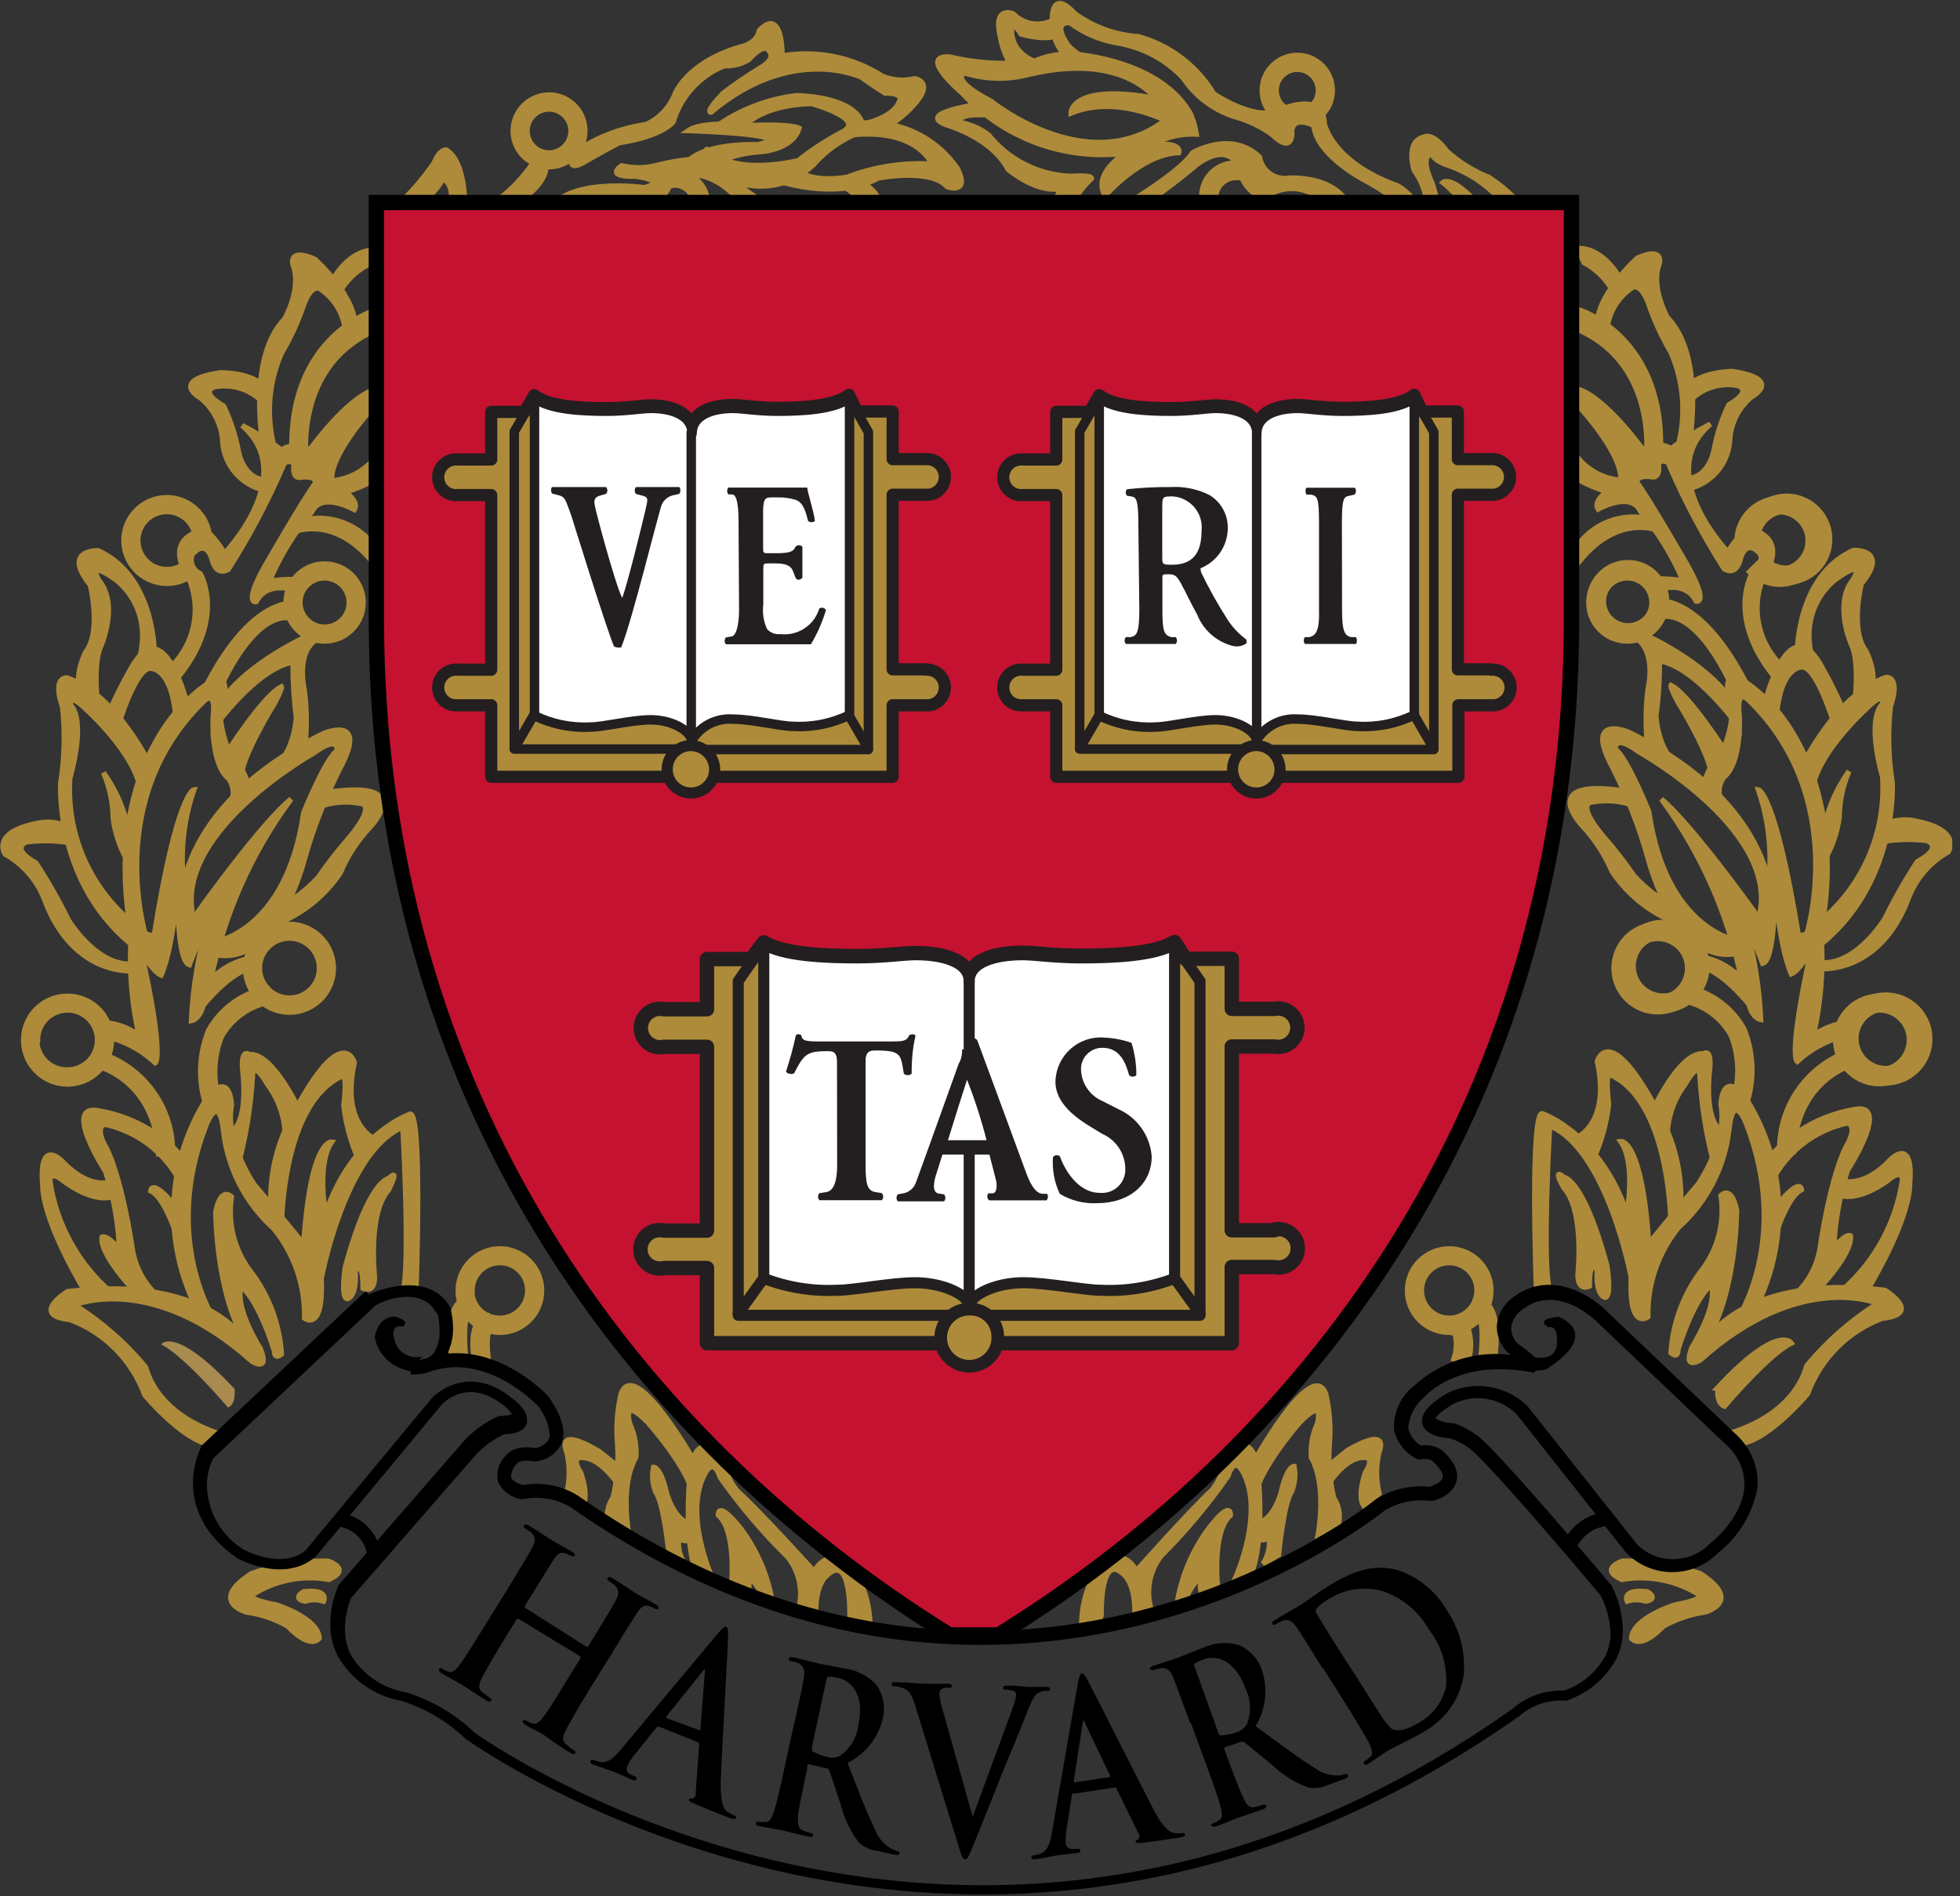 <svg width="124" height="120" viewBox="0 0 124 120" fill="none" xmlns="http://www.w3.org/2000/svg">
<rect x="0" y="0" width="124" height="120" fill="#333333" stroke="none"/>
<g clip-path="url(#clip0)">
<path d="M1.491 65.821C1.491 66.371 1.654 66.909 1.959 67.366C2.265 67.823 2.699 68.18 3.207 68.39C3.716 68.601 4.275 68.656 4.814 68.548C5.354 68.441 5.849 68.176 6.238 67.787C6.627 67.398 6.892 66.903 6.999 66.363C7.106 65.824 7.051 65.265 6.841 64.757C6.63 64.249 6.274 63.814 5.817 63.509C5.359 63.203 4.822 63.04 4.272 63.04C3.906 63.039 3.544 63.11 3.206 63.249C2.868 63.388 2.561 63.593 2.302 63.851C2.044 64.11 1.839 64.417 1.7 64.755C1.56 65.093 1.489 65.455 1.491 65.821V65.821ZM2.379 65.821C2.377 65.446 2.486 65.079 2.693 64.766C2.899 64.454 3.194 64.21 3.54 64.065C3.886 63.92 4.266 63.881 4.634 63.953C5.002 64.025 5.34 64.204 5.606 64.468C5.872 64.733 6.053 65.07 6.127 65.437C6.201 65.805 6.164 66.186 6.021 66.532C5.878 66.879 5.636 67.175 5.324 67.383C5.013 67.592 4.646 67.703 4.272 67.703C4.02 67.71 3.769 67.667 3.534 67.575C3.298 67.484 3.084 67.347 2.903 67.171C2.721 66.996 2.577 66.786 2.478 66.554C2.379 66.322 2.327 66.073 2.326 65.821H2.379Z" fill="#AD8B3A" stroke="#AD8B3A" stroke-width="0.33"/>
<path d="M116.13 65.821C116.132 66.368 116.296 66.903 116.602 67.357C116.908 67.811 117.341 68.165 117.847 68.373C118.354 68.581 118.91 68.634 119.447 68.526C119.984 68.418 120.476 68.153 120.863 67.766C121.249 67.378 121.512 66.884 121.618 66.347C121.724 65.81 121.669 65.253 121.459 64.748C121.249 64.242 120.893 63.81 120.438 63.506C119.983 63.202 119.448 63.04 118.9 63.04C118.535 63.04 118.174 63.112 117.838 63.252C117.501 63.392 117.195 63.597 116.938 63.855C116.68 64.114 116.476 64.42 116.338 64.757C116.199 65.095 116.129 65.456 116.13 65.821V65.821ZM117.007 65.821C117.005 65.444 117.116 65.076 117.324 64.762C117.533 64.449 117.83 64.205 118.179 64.061C118.527 63.917 118.91 63.881 119.279 63.956C119.648 64.032 119.986 64.215 120.25 64.484C120.514 64.752 120.692 65.094 120.761 65.464C120.83 65.834 120.787 66.216 120.637 66.562C120.488 66.908 120.239 67.201 119.922 67.404C119.605 67.607 119.234 67.711 118.858 67.703C118.365 67.692 117.896 67.489 117.551 67.138C117.205 66.786 117.01 66.314 117.007 65.821Z" fill="#AD8B3A" stroke="#AD8B3A" stroke-width="0.33"/>
<path d="M7.835 34.206C7.838 34.731 7.992 35.245 8.279 35.684C8.567 36.124 8.975 36.472 9.456 36.685C9.936 36.898 10.467 36.968 10.986 36.887C11.505 36.805 11.99 36.576 12.382 36.225L11.779 35.57C11.444 35.875 11.005 36.041 10.552 36.035C10.191 36.035 9.837 35.928 9.536 35.727C9.235 35.526 9.001 35.24 8.862 34.906C8.724 34.572 8.688 34.204 8.758 33.849C8.829 33.494 9.003 33.168 9.259 32.912C9.515 32.656 9.841 32.482 10.195 32.412C10.55 32.341 10.918 32.377 11.252 32.516C11.587 32.654 11.872 32.889 12.073 33.189C12.274 33.49 12.382 33.844 12.382 34.206H13.27C13.27 33.485 12.983 32.794 12.474 32.284C11.964 31.775 11.273 31.488 10.552 31.488C9.832 31.488 9.14 31.775 8.631 32.284C8.121 32.794 7.835 33.485 7.835 34.206Z" fill="#AD8B3A" stroke="#AD8B3A" stroke-width="0.33"/>
<path d="M112.609 31.541C111.912 31.54 111.24 31.808 110.735 32.288C110.229 32.768 109.927 33.424 109.892 34.121H110.78C110.8 33.668 110.993 33.24 111.319 32.926C111.487 32.754 111.687 32.618 111.909 32.525C112.131 32.432 112.369 32.386 112.609 32.387C112.905 32.395 113.194 32.474 113.452 32.618C113.71 32.762 113.93 32.967 114.092 33.215C114.253 33.462 114.353 33.745 114.381 34.039C114.41 34.334 114.366 34.631 114.255 34.905C114.144 35.178 113.967 35.421 113.742 35.612C113.516 35.803 113.247 35.937 112.958 36.001C112.67 36.065 112.37 36.059 112.084 35.982C111.799 35.905 111.536 35.76 111.319 35.559L110.685 36.183C111.001 36.498 111.39 36.73 111.817 36.86C112.245 36.989 112.697 37.011 113.135 36.923C113.573 36.836 113.982 36.642 114.327 36.359C114.673 36.075 114.943 35.712 115.113 35.299C115.284 34.887 115.351 34.438 115.308 33.994C115.264 33.55 115.112 33.123 114.865 32.752C114.617 32.38 114.282 32.075 113.888 31.864C113.495 31.653 113.055 31.542 112.609 31.541V31.541Z" fill="#AD8B3A" stroke="#AD8B3A" stroke-width="0.33"/>
<path d="M15.533 61.274C15.533 61.825 15.696 62.363 16.002 62.82C16.308 63.278 16.743 63.634 17.252 63.844C17.761 64.054 18.32 64.109 18.86 64.001C19.4 63.892 19.895 63.627 20.284 63.237C20.672 62.847 20.936 62.35 21.042 61.81C21.148 61.27 21.092 60.711 20.88 60.203C20.668 59.695 20.309 59.261 19.851 58.957C19.392 58.652 18.853 58.491 18.303 58.493C17.567 58.496 16.863 58.79 16.343 59.311C15.824 59.833 15.533 60.538 15.533 61.274V61.274ZM16.421 61.274C16.419 60.899 16.528 60.532 16.735 60.219C16.943 59.906 17.238 59.661 17.584 59.517C17.931 59.372 18.312 59.334 18.68 59.407C19.048 59.479 19.387 59.66 19.652 59.925C19.917 60.191 20.098 60.529 20.17 60.897C20.243 61.265 20.205 61.646 20.06 61.993C19.916 62.339 19.671 62.634 19.358 62.842C19.046 63.049 18.678 63.158 18.303 63.156C17.805 63.153 17.328 62.954 16.975 62.602C16.623 62.249 16.424 61.772 16.421 61.274V61.274Z" fill="#AD8B3A" stroke="#AD8B3A" stroke-width="0.33"/>
<path d="M102.109 61.274C102.111 61.822 102.276 62.356 102.581 62.81C102.887 63.264 103.32 63.618 103.827 63.826C104.333 64.034 104.89 64.087 105.427 63.979C105.963 63.871 106.456 63.606 106.842 63.219C107.229 62.831 107.491 62.337 107.597 61.8C107.704 61.263 107.648 60.706 107.438 60.201C107.228 59.695 106.873 59.263 106.418 58.959C105.962 58.655 105.427 58.493 104.88 58.493C104.515 58.493 104.154 58.565 103.817 58.705C103.48 58.845 103.174 59.05 102.917 59.308C102.66 59.567 102.456 59.873 102.317 60.211C102.179 60.548 102.108 60.909 102.109 61.274V61.274ZM102.998 61.274C102.998 60.902 103.108 60.538 103.315 60.228C103.522 59.919 103.816 59.678 104.159 59.535C104.503 59.393 104.882 59.355 105.247 59.428C105.612 59.501 105.947 59.68 106.211 59.943C106.474 60.206 106.653 60.542 106.726 60.907C106.798 61.272 106.761 61.65 106.619 61.994C106.476 62.338 106.235 62.632 105.925 62.839C105.616 63.046 105.252 63.156 104.88 63.156C104.381 63.156 103.902 62.958 103.549 62.605C103.196 62.252 102.998 61.773 102.998 61.274V61.274Z" fill="#AD8B3A" stroke="#AD8B3A" stroke-width="0.33"/>
<path d="M28.982 81.66C28.98 82.184 29.134 82.696 29.424 83.133C29.713 83.569 30.126 83.909 30.609 84.111C31.093 84.312 31.625 84.365 32.139 84.264C32.653 84.162 33.125 83.91 33.495 83.54C33.865 83.17 34.117 82.698 34.219 82.184C34.321 81.67 34.267 81.138 34.066 80.654C33.865 80.171 33.524 79.758 33.088 79.468C32.651 79.179 32.139 79.025 31.615 79.027C30.918 79.03 30.25 79.308 29.757 79.802C29.264 80.295 28.985 80.963 28.982 81.66ZM29.871 81.66C29.871 81.313 29.974 80.973 30.167 80.684C30.36 80.395 30.635 80.17 30.957 80.038C31.278 79.905 31.631 79.871 31.972 79.939C32.313 80.008 32.626 80.176 32.871 80.423C33.116 80.669 33.282 80.983 33.349 81.324C33.415 81.665 33.379 82.019 33.244 82.339C33.11 82.66 32.883 82.933 32.593 83.125C32.303 83.316 31.963 83.418 31.615 83.415C31.384 83.418 31.154 83.375 30.939 83.288C30.724 83.201 30.529 83.072 30.364 82.908C30.2 82.745 30.07 82.55 29.981 82.336C29.893 82.122 29.848 81.892 29.849 81.66H29.871Z" fill="#AD8B3A" stroke="#AD8B3A" stroke-width="0.33"/>
<path d="M89.04 81.66C89.038 82.183 89.192 82.695 89.481 83.132C89.77 83.568 90.182 83.908 90.665 84.11C91.148 84.312 91.68 84.365 92.193 84.265C92.707 84.164 93.179 83.913 93.549 83.544C93.92 83.174 94.173 82.703 94.276 82.19C94.379 81.677 94.327 81.145 94.127 80.662C93.927 80.178 93.589 79.764 93.154 79.474C92.719 79.183 92.207 79.027 91.684 79.027C90.985 79.027 90.314 79.304 89.819 79.798C89.323 80.291 89.043 80.961 89.04 81.66V81.66ZM89.929 81.66C89.929 81.313 90.032 80.974 90.225 80.685C90.417 80.396 90.692 80.171 91.012 80.039C91.333 79.906 91.686 79.871 92.026 79.939C92.367 80.006 92.68 80.174 92.925 80.419C93.171 80.665 93.338 80.977 93.405 81.318C93.473 81.658 93.438 82.011 93.306 82.332C93.173 82.653 92.948 82.927 92.659 83.12C92.371 83.312 92.031 83.415 91.684 83.415C91.453 83.415 91.225 83.37 91.012 83.282C90.799 83.194 90.606 83.064 90.443 82.901C90.28 82.738 90.151 82.545 90.062 82.332C89.974 82.119 89.929 81.891 89.929 81.66V81.66Z" fill="#AD8B3A" stroke="#AD8B3A" stroke-width="0.33"/>
<path d="M18.091 38.128C18.091 38.612 18.235 39.084 18.504 39.486C18.773 39.888 19.155 40.201 19.602 40.386C20.049 40.57 20.54 40.618 21.014 40.523C21.488 40.428 21.924 40.194 22.265 39.851C22.606 39.509 22.838 39.072 22.931 38.598C23.024 38.124 22.974 37.632 22.787 37.186C22.601 36.74 22.286 36.359 21.883 36.092C21.48 35.825 21.007 35.684 20.523 35.686C19.877 35.688 19.259 35.947 18.803 36.405C18.347 36.862 18.091 37.482 18.091 38.128V38.128ZM18.98 38.128C18.98 37.82 19.071 37.519 19.242 37.263C19.413 37.008 19.657 36.808 19.942 36.691C20.226 36.574 20.539 36.544 20.841 36.604C21.143 36.665 21.42 36.814 21.637 37.033C21.854 37.251 22.001 37.529 22.059 37.831C22.118 38.134 22.086 38.446 21.967 38.73C21.848 39.014 21.647 39.256 21.39 39.426C21.133 39.595 20.831 39.684 20.523 39.682C20.113 39.68 19.72 39.515 19.431 39.223C19.142 38.932 18.98 38.538 18.98 38.128V38.128Z" fill="#AD8B3A" stroke="#AD8B3A" stroke-width="0.33"/>
<path d="M100.513 38.128C100.513 38.611 100.656 39.083 100.924 39.485C101.193 39.887 101.574 40.2 102.02 40.385C102.467 40.569 102.958 40.618 103.432 40.524C103.906 40.429 104.341 40.197 104.682 39.855C105.024 39.514 105.257 39.078 105.351 38.605C105.445 38.131 105.397 37.64 105.212 37.193C105.027 36.747 104.714 36.365 104.312 36.097C103.911 35.829 103.438 35.685 102.955 35.685C102.308 35.688 101.689 35.947 101.231 36.404C100.774 36.861 100.515 37.481 100.513 38.128V38.128ZM101.401 38.128C101.401 37.822 101.491 37.524 101.66 37.269C101.829 37.014 102.069 36.815 102.351 36.697C102.633 36.578 102.943 36.545 103.243 36.601C103.544 36.658 103.82 36.802 104.039 37.015C104.258 37.228 104.41 37.501 104.474 37.8C104.539 38.098 104.514 38.41 104.403 38.694C104.292 38.979 104.099 39.224 103.849 39.4C103.599 39.576 103.303 39.674 102.998 39.682C102.79 39.688 102.583 39.652 102.39 39.576C102.196 39.501 102.02 39.387 101.871 39.242C101.722 39.097 101.604 38.924 101.523 38.733C101.442 38.541 101.401 38.336 101.401 38.128V38.128Z" fill="#AD8B3A" stroke="#AD8B3A" stroke-width="0.33"/>
<path d="M32.461 8.279C32.461 8.729 32.594 9.168 32.844 9.542C33.094 9.916 33.449 10.207 33.864 10.379C34.28 10.552 34.737 10.597 35.178 10.509C35.619 10.421 36.024 10.205 36.342 9.887C36.66 9.569 36.876 9.164 36.964 8.723C37.052 8.282 37.007 7.825 36.834 7.409C36.663 6.994 36.371 6.639 35.997 6.389C35.623 6.139 35.184 6.006 34.734 6.006C34.132 6.009 33.556 6.249 33.13 6.675C32.704 7.101 32.464 7.677 32.461 8.279V8.279ZM33.349 8.279C33.351 8.006 33.434 7.739 33.588 7.513C33.741 7.286 33.958 7.11 34.212 7.007C34.465 6.904 34.743 6.878 35.011 6.933C35.279 6.987 35.525 7.12 35.717 7.314C35.91 7.508 36.041 7.755 36.093 8.023C36.146 8.292 36.118 8.57 36.013 8.822C35.908 9.075 35.73 9.29 35.503 9.442C35.275 9.594 35.008 9.675 34.734 9.675C34.551 9.675 34.37 9.639 34.202 9.568C34.033 9.498 33.88 9.395 33.751 9.265C33.622 9.136 33.52 8.982 33.452 8.813C33.383 8.643 33.348 8.462 33.349 8.279V8.279Z" fill="#AD8B3A" stroke="#AD8B3A" stroke-width="0.33"/>
<path d="M79.852 5.72C79.851 6.156 79.98 6.582 80.22 6.945C80.461 7.308 80.804 7.592 81.206 7.761L81.554 6.947C81.332 6.853 81.14 6.701 80.998 6.507C80.855 6.312 80.768 6.083 80.746 5.843C80.724 5.603 80.767 5.362 80.871 5.145C80.975 4.927 81.136 4.742 81.337 4.609C81.537 4.476 81.77 4.4 82.011 4.389C82.252 4.378 82.491 4.432 82.703 4.546C82.915 4.66 83.093 4.829 83.216 5.036C83.34 5.243 83.405 5.48 83.405 5.72C83.407 5.968 83.337 6.21 83.204 6.418L83.035 6.64L83.68 7.254L83.965 6.884C84.179 6.533 84.292 6.131 84.293 5.72C84.293 5.132 84.059 4.567 83.643 4.15C83.226 3.734 82.661 3.5 82.073 3.5C81.484 3.5 80.919 3.734 80.502 4.15C80.086 4.567 79.852 5.132 79.852 5.72V5.72Z" fill="#AD8B3A" stroke="#AD8B3A" stroke-width="0.33"/>
<path d="M79.45 12.339V12.508C79.451 12.751 79.385 12.988 79.26 13.196L80.01 13.661C80.225 13.315 80.339 12.915 80.338 12.508V12.17L79.45 12.339Z" fill="#AD8B3A" stroke="#AD8B3A" stroke-width="0.33"/>
<path d="M76.024 12.509C76.019 12.912 76.129 13.308 76.341 13.65L77.103 13.175C76.975 12.976 76.909 12.745 76.912 12.509C76.915 12.171 77.051 11.848 77.291 11.611C77.531 11.373 77.854 11.24 78.192 11.24H78.541L78.784 10.394L78.192 10.309C77.902 10.302 77.615 10.354 77.346 10.462C77.078 10.57 76.834 10.733 76.631 10.939C76.428 11.145 76.269 11.391 76.165 11.661C76.06 11.931 76.013 12.219 76.024 12.509Z" fill="#AD8B3A" stroke="#AD8B3A" stroke-width="0.33"/>
<path d="M41.945 10.954L42.252 11.789L42.675 11.715C42.997 11.715 43.307 11.843 43.535 12.071C43.763 12.299 43.891 12.609 43.891 12.931L43.817 13.344L44.663 13.64L44.779 12.931C44.779 12.37 44.556 11.832 44.16 11.436C43.763 11.039 43.225 10.816 42.664 10.816L41.945 10.954Z" fill="#AD8B3A" stroke="#AD8B3A" stroke-width="0.33"/>
<path d="M40.56 12.932L40.73 13.757L41.544 13.408L41.449 12.932L41.523 12.509L40.687 12.202L40.56 12.932Z" fill="#AD8B3A" stroke="#AD8B3A" stroke-width="0.33"/>
<path d="M14.422 89.072C14.422 89.072 11.652 85.794 10.193 85.075C10.193 85.075 11.028 83.796 14.856 87.909C14.813 87.909 14.983 88.85 14.422 89.072Z" fill="#A98A4F"/>
<path d="M24.584 74.586C24.584 74.586 23.357 74.639 21.856 80.137C21.856 80.137 21.528 82.136 21.972 82.189C21.972 82.189 22.585 82.083 22.469 80.465C22.469 80.465 22.966 79.524 22.966 81.522C22.966 81.522 23.696 81.914 23.696 80.803C23.696 80.803 23.252 76.754 24.584 75.305C24.584 75.252 25.356 73.835 24.584 74.586Z" fill="#AD8B3A" stroke="#AD8B3A" stroke-width="0.33"/>
<path d="M29.067 82.41C28.739 82.675 28.326 83.341 28.58 86.005L29.458 85.921C29.236 83.478 29.627 83.108 29.627 83.098C29.627 83.087 29.564 83.151 29.437 83.098L29.701 82.252C29.59 82.225 29.475 82.225 29.364 82.252C29.253 82.28 29.151 82.334 29.067 82.41Z" fill="#AD8B3A" stroke="#AD8B3A" stroke-width="0.33"/>
<path d="M30.04 86.207L30.907 86.059C30.854 85.73 30.826 85.398 30.822 85.065C30.822 84.557 30.896 84.187 31.002 84.124L30.833 83.257C29.648 83.49 29.913 85.573 30.04 86.207Z" fill="#AD8B3A" stroke="#AD8B3A" stroke-width="0.33"/>
<path d="M93.355 82.294L93.576 83.151H93.481C93.481 83.151 93.957 83.478 93.682 85.942L94.56 86.048C94.782 84.123 94.613 82.96 94.073 82.495C93.978 82.407 93.864 82.342 93.738 82.307C93.613 82.272 93.482 82.268 93.355 82.294V82.294Z" fill="#AD8B3A" stroke="#AD8B3A" stroke-width="0.33"/>
<path d="M91.948 84.345C91.971 84.348 91.992 84.356 92.01 84.369C92.029 84.382 92.044 84.399 92.054 84.419C92.185 84.944 92.159 85.496 91.98 86.005L92.837 86.259C93.109 85.511 93.109 84.692 92.837 83.944C92.758 83.819 92.654 83.713 92.532 83.631C92.41 83.549 92.273 83.493 92.128 83.468L91.948 84.345Z" fill="#AD8B3A" stroke="#AD8B3A" stroke-width="0.33"/>
<path d="M17.806 85.689C17.686 83.766 16.989 81.923 15.807 80.402C15.313 79.741 14.956 78.988 14.756 78.187C14.556 77.387 14.518 76.554 14.644 75.739C14.644 75.739 13.978 75.02 13.65 76.691C13.65 76.691 13.65 81.734 15.479 84.79C15.479 84.79 13.037 80.677 4.271 81.734C4.271 81.734 1.829 83.236 4.441 83.51C5.524 83.918 6.507 84.555 7.321 85.379C8.135 86.202 8.761 87.191 9.157 88.279C9.157 88.279 11.927 91.61 13.756 91.451L14.316 90.849C14.316 90.849 10.203 89.96 9.209 86.513C7.932 84.97 6.415 83.641 4.716 82.58C4.716 82.58 9.601 80.465 15.924 86.133C15.924 86.133 17.087 86.905 16.474 85.35C16.474 85.35 14.813 82.749 15.258 81.417C15.258 81.417 16.251 82.019 17.372 85.519C17.351 85.519 17.351 86.069 17.806 85.689Z" fill="#AD8B3A" stroke="#AD8B3A" stroke-width="0.33"/>
<path d="M13.587 83.573C13.587 83.573 10.204 78.466 13.037 71.202C13.037 71.202 13.873 68.982 14.148 71.646C14.432 73.997 15.559 76.165 17.32 77.747C18.622 79.345 19.312 81.354 19.265 83.415C19.265 83.415 20.481 84.356 20.323 80.909C20.323 80.909 21.824 72.862 25.483 71.319C25.483 71.319 25.98 80.19 25.483 81.744L26.318 81.691C26.318 81.691 26.762 69.754 25.874 70.536C25.874 70.536 22.321 71.752 20.587 76.806C20.587 76.806 20.016 73.634 20.989 72.26C20.989 72.26 19.657 72.038 19.212 78.731C19.212 78.731 17.806 76.975 16.093 74.977C16.093 74.977 14.2 72.26 14.645 69.923C14.645 69.923 14.592 67.808 13.207 69.32C11.849 71.38 11.084 73.774 10.996 76.24C10.909 78.705 11.501 81.147 12.71 83.299L13.587 83.573Z" fill="#AD8B3A" stroke="#AD8B3A" stroke-width="0.33"/>
<path d="M11.483 79.122C11.483 79.122 10.595 75.855 9.537 75.358C9.537 75.358 9.601 74.353 11.483 76.849" fill="#AD8B3A"/>
<path d="M11.483 79.122C11.483 79.122 10.595 75.855 9.537 75.358C9.537 75.358 9.601 74.353 11.483 76.849" stroke="#AD8B3A" stroke-width="0.33"/>
<path d="M11.409 74.808C10.934 73.883 10.26 73.076 9.435 72.443C8.611 71.811 7.656 71.369 6.64 71.149C6.64 71.149 5.932 71.255 6.714 72.63C6.714 72.63 7.602 74.142 8.342 78.836C8.496 80.137 9.143 81.33 10.151 82.167L8.565 81.765C8.565 81.765 6.302 79.428 6.45 78.287C6.45 78.287 6.704 78.064 7.56 79.058C7.486 77.388 7.191 75.735 6.682 74.142C6.682 74.142 3.806 69.701 6.355 70.314C8.525 70.702 10.479 71.867 11.853 73.592L11.409 74.808Z" fill="#AD8B3A" stroke="#AD8B3A" stroke-width="0.33"/>
<path d="M6.989 81.745C4.923 79.944 3.567 77.466 3.161 74.756C3.161 74.756 3.098 73.973 4.05 74.756C4.05 74.756 6.101 76.363 7.433 75.591L7.211 75.084L7.095 74.756C7.095 74.756 5.762 75.422 3.923 73.477C3.923 73.477 2.432 71.922 2.707 75.031C2.707 75.031 2.538 77.029 5.593 82.083L6.989 81.745Z" fill="#AD8B3A" stroke="#AD8B3A" stroke-width="0.33"/>
<path d="M17.806 77.642C17.806 77.642 17.806 69.923 21.581 68.126C21.581 68.126 22.025 67.523 21.75 69.955C21.889 71.185 22.225 72.384 22.744 73.508L23.801 72.123C23.801 72.123 21.528 71.298 22.416 67.238C22.416 67.238 21.644 64.52 18.419 70.737C17.364 72.709 16.939 74.957 17.203 77.177L17.806 77.642Z" fill="#AD8B3A" stroke="#AD8B3A" stroke-width="0.33"/>
<path d="M15.036 73.835C15.551 71.949 15.867 70.014 15.977 68.062C15.977 68.062 15.977 67.004 16.918 68.612C17.375 69.217 17.704 69.908 17.885 70.644C18.067 71.381 18.098 72.146 17.975 72.894L19.085 70.557C19.085 70.557 17.309 66.56 15.755 66.73C15.755 66.73 15.205 66.285 15.363 67.84C15.363 67.84 15.807 71.287 14.422 71.72L15.036 73.835Z" fill="#AD8B3A" stroke="#AD8B3A" stroke-width="0.33"/>
<path d="M6.207 67.491C6.355 67.491 9.833 68.485 10.045 73.021H10.922C10.948 71.622 10.526 70.252 9.717 69.111C8.909 67.969 7.756 67.117 6.429 66.677L6.207 67.491Z" fill="#AD8B3A" stroke="#AD8B3A" stroke-width="0.33"/>
<path d="M13.196 65.207C12.523 66.869 12.523 68.727 13.196 70.389L14.01 70.05C13.45 68.619 13.45 67.03 14.01 65.599C14.335 65.027 14.783 64.534 15.32 64.153C15.857 63.773 16.471 63.516 17.119 63.399L16.897 62.543C16.122 62.687 15.388 63.001 14.748 63.461C14.108 63.922 13.578 64.518 13.196 65.207V65.207Z" fill="#AD8B3A" stroke="#AD8B3A" stroke-width="0.33"/>
<path d="M6.492 65.556C7.742 65.795 8.898 66.385 9.823 67.259C9.823 67.259 10.415 66.889 8.935 60.227C8.935 60.227 9.675 61.496 10.193 61.708C10.193 61.708 11.007 60.079 11.251 55.501C11.251 55.501 11.102 60.788 11.98 61.052C11.98 61.052 12.498 59.646 13.164 58.313C12.56 60.357 12.205 62.466 12.107 64.594C12.107 64.594 12.625 64.52 12.847 63.632C12.847 63.632 14.666 61.337 16.019 61.274L16.072 60.608C15.024 60.739 14.055 61.232 13.334 62.004C14.17 57.869 15.902 53.967 18.409 50.574C18.409 50.574 16.855 51.631 12.117 58.271C11.287 55.562 11.339 52.659 12.265 49.981C12.265 49.981 11.208 50.13 9.76 59.159C9.76 59.159 8.797 59.529 8.501 57.457C8.093 60.138 8.193 62.871 8.797 65.514C8.024 64.954 7.087 64.668 6.133 64.7L6.492 65.556Z" fill="#AD8B3A" stroke="#AD8B3A" stroke-width="0.33"/>
<path d="M13.439 59.646C13.439 59.646 18.102 59.117 19.212 51.43C19.212 51.43 20.619 47.952 21.327 47.508C21.327 47.508 21.475 46.45 19.847 47.656C19.847 47.656 10.383 52.942 12.371 58.536L11.419 59.117C11.419 59.117 9.791 51.716 20.439 46.429C20.439 46.429 23.325 45.171 21.549 48.544C20.59 50.411 19.822 52.37 19.254 54.391C19.254 54.391 17.404 61.867 13.037 60.238L13.439 59.646Z" fill="#AD8B3A" stroke="#AD8B3A" stroke-width="0.33"/>
<path d="M19.804 51.208C20.729 50.779 21.764 50.65 22.765 50.837C22.765 50.837 23.918 50.785 22.141 52.952C21.424 53.764 20.757 54.619 20.143 55.511C19.472 56.248 18.682 56.866 17.806 57.34L17.087 58.62C18.9 58.013 20.462 56.823 21.528 55.236C21.968 54.192 22.587 53.233 23.357 52.402C23.357 52.402 26.635 49.072 20.185 50.235L19.794 51.07L19.804 51.208Z" fill="#AD8B3A" stroke="#AD8B3A" stroke-width="0.33"/>
<path d="M9.262 59.381C9.262 59.381 6.429 50.616 12.921 44.346C12.921 44.346 13.703 43.563 13.481 45.403C13.481 45.403 13.312 48.343 14.475 49.284C14.658 49.544 14.756 49.854 14.756 50.172C14.756 50.49 14.658 50.8 14.475 51.06L15.807 50.003C15.556 49.036 15.082 48.141 14.422 47.391C14.422 47.391 13.481 45.118 14.2 43.838C14.2 43.838 14.644 41.618 11.705 44.452C11.705 44.452 6.27 49.22 8.427 59.709L8.871 60.153L9.262 59.381Z" fill="#AD8B3A" stroke="#AD8B3A" stroke-width="0.33"/>
<path d="M8.649 58.61C7.228 57.514 6.098 56.086 5.361 54.45C4.623 52.814 4.3 51.022 4.42 49.231C4.42 49.231 5.477 45.731 4.472 44.621C4.472 44.621 4.25 43.68 5.53 44.959C5.53 44.959 9.135 48.227 8.913 50.616L9.516 48.449C9.516 48.449 7.401 43.955 4.229 42.898C4.229 42.898 3.288 42.792 3.954 44.727C4.131 46.335 4.092 47.961 3.838 49.559C3.838 49.559 3.447 56.051 8.607 59.995L8.649 58.61Z" fill="#AD8B3A" stroke="#AD8B3A" stroke-width="0.33"/>
<path d="M6.545 48.893C7.503 50.233 8.097 51.8 8.268 53.439L8.152 54.613C7.626 53.748 7.288 52.783 7.158 51.779C7.15 50.786 6.941 49.804 6.545 48.893Z" fill="#AD8B3A" stroke="#AD8B3A" stroke-width="0.33"/>
<path d="M4.716 53.386C3.71 53.183 2.678 53.148 1.66 53.28C1.66 53.28 0.603 53.671 2.273 54.612C3.032 55.77 3.717 56.974 4.325 58.218C4.325 58.218 6.323 61.549 8.818 60.935L8.649 62.046L8.491 61.432C8.491 61.432 4.663 61.877 2.823 56.939C2.354 55.715 1.471 54.694 0.328 54.052C0.328 54.052 -0.613 52.72 2.273 52.117C2.983 51.946 3.73 52.024 4.388 52.339L4.716 53.386Z" fill="#AD8B3A" stroke="#AD8B3A" stroke-width="0.33"/>
<path d="M7.486 45.9C7.486 45.9 8.544 42.347 9.485 42.294C9.485 42.294 10.933 42.125 11.145 45.678L11.874 44.673C11.874 44.673 10.489 38.9 8.491 41.956C7.783 43.148 7.168 44.392 6.651 45.678L7.486 45.9Z" fill="#AD8B3A" stroke="#AD8B3A" stroke-width="0.33"/>
<path d="M14.253 47.782C14.253 47.782 16.643 44.007 17.806 43.457C17.806 43.457 17.87 43.563 17.362 44.514C17.362 44.514 15.247 47.908 15.247 49.241L14.253 47.782Z" fill="#AD8B3A" stroke="#AD8B3A" stroke-width="0.33"/>
<path d="M13.534 46.059C13.534 46.059 16.199 42.295 18.535 41.903C18.53 43.073 18.6 44.242 18.747 45.403C18.747 45.403 18.641 47.613 17.362 48.501L19.255 47.56C19.421 46.272 19.421 44.968 19.255 43.68C19.255 43.68 18.588 40.962 20.365 40.296L19.974 40.011C19.974 40.011 15.258 41.956 13.629 44.959L13.534 46.059Z" fill="#AD8B3A" stroke="#AD8B3A" stroke-width="0.33"/>
<path d="M6.207 44.959C6.207 44.959 5.826 42.072 6.376 40.898C6.376 40.898 7.539 38.297 6.27 36.743C6.27 36.743 5.382 35.294 7.327 36.69C7.327 36.69 10.045 38.572 8.596 42.4L9.77 41.512C9.77 41.512 9.876 36.521 6.217 34.85C6.217 34.85 3.88 34.745 5.71 37.018C5.71 37.018 6.439 39.905 5.435 41.247C5.435 41.247 4.494 42.971 5.266 44.187L6.207 44.959Z" fill="#AD8B3A" stroke="#AD8B3A" stroke-width="0.33"/>
<path d="M10.595 42.4C11.508 41.615 12.111 40.529 12.293 39.338C12.476 38.148 12.226 36.931 11.589 35.908C11.589 35.908 10.531 34.026 12.984 33.519C13.473 33.946 13.884 34.453 14.2 35.02C14.2 35.02 18.98 30.082 15.311 26.921C16.183 27.371 17.017 27.891 17.806 28.475C18.068 28.296 18.377 28.201 18.694 28.201C19.011 28.201 19.321 28.296 19.582 28.475C19.582 28.475 21.856 25.303 23.579 24.7L23.473 25.927C23.473 25.927 20.841 28.813 20.989 30.421C21.984 30.341 22.911 29.883 23.579 29.141L23.695 30.357C23.115 30.689 22.497 30.952 21.856 31.14C21.856 31.14 22.744 31.753 22.416 32.25C22.416 32.25 20.365 31.087 19.752 32.355C18.628 33.691 17.712 35.188 17.034 36.796C17.034 36.796 18.694 36.469 19.149 36.86L18.652 37.357C18.652 37.357 16.928 36.691 16.209 38.076C16.209 38.076 15.374 38.298 16.77 35.803C16.77 35.803 19.202 31.573 19.942 30.59C19.942 30.59 20.111 30.082 19.054 30.198C19.054 30.198 18.44 30.421 18.61 29.31C18.61 29.31 18.06 28.972 17.89 29.532C16.915 31.784 15.763 33.955 14.444 36.025C14.444 36.025 13.672 36.574 13.386 35.306C13.386 35.306 13.048 34.079 12.16 35.084C12.071 35.312 12.074 35.567 12.169 35.794C12.264 36.02 12.442 36.201 12.667 36.3C12.667 36.3 14.433 39.239 10.996 43.183L10.595 42.4Z" fill="#AD8B3A" stroke="#AD8B3A" stroke-width="0.33"/>
<path d="M13.809 43.838C13.809 43.838 16.146 38.075 18.863 39.238L18.536 38.181C18.536 38.181 15.808 37.79 12.868 43.732L13.809 43.838Z" fill="#AD8B3A" stroke="#AD8B3A" stroke-width="0.33"/>
<path d="M18.197 33.803C18.197 33.803 20.915 32.302 23.579 35.58L23.696 34.575C23.132 33.808 22.333 33.247 21.421 32.976C20.508 32.705 19.532 32.739 18.641 33.074L18.197 33.803Z" fill="#AD8B3A" stroke="#AD8B3A" stroke-width="0.33"/>
<path d="M19.36 28.918C19.36 28.918 18.694 23.314 23.473 21.03L23.579 19.698C23.579 19.698 18.197 21.369 18.472 28.696L19.36 28.918Z" fill="#AD8B3A" stroke="#AD8B3A" stroke-width="0.33"/>
<path d="M21.856 21.03C21.818 20.49 21.659 19.964 21.39 19.494C21.121 19.023 20.748 18.62 20.301 18.313C20.301 18.313 19.804 17.816 19.244 19.201C18.875 20.307 18.39 21.37 17.795 22.373C16.924 24.379 16.808 26.633 17.468 28.718L16.632 28.104C16.632 28.104 15.638 22.617 18.017 20.174C18.017 20.174 19.128 18.229 18.525 16.727C18.525 16.727 18.239 15.67 19.91 16.399C19.91 16.399 22.68 18.842 22.458 20.893L21.856 21.03Z" fill="#AD8B3A" stroke="#AD8B3A" stroke-width="0.33"/>
<path d="M21.306 18.853C21.717 17.944 22.421 17.2 23.304 16.738L23.696 15.85C23.696 15.85 22.078 15.575 20.746 18.239L21.359 19.064L21.306 18.853Z" fill="#AD8B3A" stroke="#AD8B3A" stroke-width="0.33"/>
<path d="M16.643 25.472C16.258 25.062 15.776 24.757 15.242 24.583C14.708 24.41 14.139 24.373 13.587 24.478C13.587 24.478 12.53 24.753 14.147 25.694C14.587 26.61 14.903 27.581 15.088 28.58C15.088 28.58 15.427 30.579 17.14 30.357L16.759 31.023C16.052 30.878 15.411 30.508 14.93 29.968C14.45 29.429 14.157 28.75 14.095 28.03C14.074 27.488 13.941 26.955 13.702 26.467C13.463 25.979 13.125 25.546 12.709 25.197C12.709 25.197 10.648 24.087 13.925 23.59C13.925 23.59 16.093 23.526 16.865 24.647L16.643 25.472Z" fill="#AD8B3A" stroke="#AD8B3A" stroke-width="0.33"/>
<path d="M25.969 13.492C25.969 13.492 27.745 12.096 28.02 11.271C28.02 11.271 29.077 11.874 28.242 13.492H29.405C29.405 13.492 29.574 10.319 28.242 9.495C28.242 9.495 27.851 9.378 27.459 10.319C27.459 10.319 25.747 12.825 24.52 13.322L25.969 13.492Z" fill="#AD8B3A" stroke="#AD8B3A" stroke-width="0.33"/>
<path d="M31.52 13.428C31.52 13.428 34.628 12.213 34.575 10.32L33.909 10.045C33.909 10.045 32.292 12.657 30.124 13.376L31.52 13.428Z" fill="#AD8B3A" stroke="#AD8B3A" stroke-width="0.33"/>
<path d="M35.898 13.428C36.645 12.918 37.497 12.58 38.391 12.438C39.284 12.295 40.199 12.352 41.068 12.604C41.238 12.624 41.411 12.607 41.574 12.553C41.737 12.5 41.886 12.412 42.012 12.296C42.138 12.179 42.237 12.036 42.302 11.878C42.367 11.719 42.397 11.548 42.39 11.377C42.39 11.377 44.505 10.045 46.831 12.762C47.185 13.23 47.702 13.547 48.279 13.65L49.273 13.376C47.868 12.62 46.579 11.665 45.446 10.542C45.446 10.542 45.118 9.548 41.449 10.489C40.754 10.654 40.029 10.654 39.334 10.489C39.334 10.489 38.171 11.208 40.222 11.155C40.222 11.155 42.337 11.43 40.772 11.874C40.772 11.874 35.728 11.155 34.618 13.481L35.898 13.428Z" fill="#AD8B3A" stroke="#AD8B3A" stroke-width="0.33"/>
<path d="M45.276 10.764C45.276 10.764 45.276 9.823 48.11 9.6C48.11 9.6 50.161 9.495 50.553 8.11C50.553 8.11 50.056 7.824 47.381 7.94C47.381 7.94 44.494 7.602 43.542 8.268C43.542 8.268 50.944 8.49 47.93 9.156C47.93 9.156 44.325 8.987 43.32 10.436L45.276 10.764Z" fill="#AD8B3A" stroke="#AD8B3A" stroke-width="0.33"/>
<path d="M46.957 8.163C46.957 8.163 47.845 6.661 51.345 6.555C51.345 6.555 54.951 7.549 53.227 8.385C52.267 8.889 51.357 9.484 50.51 10.161C50.51 10.161 47.232 10.986 45.509 9.939C43.785 8.892 45.35 9.823 45.35 9.823L44.737 10.658C44.737 10.658 48.289 13.322 51.451 10.436C52.239 9.526 53.237 8.822 54.359 8.385L54.528 7.771C54.528 7.771 54.306 6.217 50.415 6.048C48.552 6.262 46.776 6.95 45.255 8.046L46.957 8.163Z" fill="#AD8B3A" stroke="#AD8B3A" stroke-width="0.33"/>
<path d="M48.998 11.377C48.998 11.377 52.826 12.762 55.543 11.272C55.543 11.272 58.874 10.605 59.931 11.822C59.931 11.822 61.369 12.319 60.597 10.711C59.876 9.637 58.856 8.796 57.663 8.293C56.471 7.79 55.157 7.645 53.883 7.878L53.439 8.607C53.439 8.607 57.489 7.772 58.99 10.383C57.158 10.272 55.323 10.553 53.608 11.208C53.608 11.208 50.944 11.716 50.278 10.489L48.829 11.325L48.998 11.377Z" fill="#AD8B3A" stroke="#AD8B3A" stroke-width="0.33"/>
<path d="M54.105 7.94C54.105 7.94 56.495 7.655 56.939 6.333C56.939 6.333 57.161 5.889 55.987 5.889C55.987 5.889 55.163 5.382 54.497 4.885C54.497 4.885 50.108 2.77 44.98 7.105C44.98 7.105 44.536 7.158 45.763 5.889C46.526 5.307 47.32 4.767 48.142 4.271C48.142 4.271 49.146 3.722 48.649 3.214C48.649 3.214 48.427 2.611 47.37 3.774C46.902 4.056 46.361 4.192 45.816 4.166C45.047 4.477 44.359 4.957 43.8 5.57C43.242 6.183 42.829 6.914 42.591 7.708C42.591 7.708 41.988 8.596 39.154 9.04C39.154 9.04 37.875 9.717 36.934 10.267C36.934 10.267 35.718 11.039 36.321 9.653C37.683 8.718 39.242 8.11 40.878 7.877C41.717 7.496 42.374 6.802 42.707 5.942C42.707 5.942 43.426 3.996 46.757 2.992C46.757 2.992 47.867 2.833 48.036 1.935C48.036 1.935 49.305 0.38 49.474 3.151V3.542C51.674 3.157 53.939 3.614 55.818 4.821C56.469 5.086 57.186 5.141 57.87 4.98C57.87 4.98 59.202 5.149 57.753 6.703C57.245 7.26 56.649 7.728 55.987 8.088L54.105 7.94Z" fill="#AD8B3A" stroke="#AD8B3A" stroke-width="0.33"/>
<path d="M20.809 99.952C19.113 99.65 17.366 100.005 15.924 100.946C15.924 100.946 15.649 101.221 17.478 101.56C17.478 101.56 20.143 102.384 20.196 103.674C20.196 103.674 19.699 104.457 18.197 102.902C17.39 102.445 16.504 102.144 15.586 102.014C15.586 102.014 13.143 101.348 15.924 99.572C17.471 99.025 19.105 98.76 20.745 98.789C20.745 98.789 22.3 99.276 20.809 99.952Z" fill="#AD8B3A" stroke="#AD8B3A" stroke-width="0.33"/>
<path d="M19.307 101.327C19.685 101.203 20.093 101.203 20.47 101.327C20.47 101.327 20.861 100.555 19.254 100.724C19.254 100.672 18.408 101.169 19.307 101.327Z" fill="#AD8B3A" stroke="#AD8B3A" stroke-width="0.33"/>
<path d="M102.606 99.953C104.319 99.65 106.082 100.005 107.544 100.946C107.544 100.946 107.819 101.221 105.969 101.56C105.969 101.56 103.283 102.384 103.22 103.674C103.22 103.674 103.727 104.457 105.239 102.903C106.055 102.447 106.947 102.146 107.872 102.014C107.872 102.014 110.346 101.348 107.544 99.572C105.975 99.024 104.321 98.759 102.659 98.789C102.659 98.789 101.094 99.276 102.606 99.953Z" fill="#AD8B3A" stroke="#AD8B3A" stroke-width="0.33"/>
<path d="M104.119 101.327C103.737 101.203 103.326 101.203 102.945 101.327C102.945 101.327 102.554 100.555 104.171 100.724C104.171 100.672 105.017 101.169 104.119 101.327Z" fill="#AD8B3A" stroke="#AD8B3A" stroke-width="0.33"/>
<path d="M39.397 94.401C39.397 94.401 38.181 92.181 36.733 92.234C36.733 92.234 36.119 92.234 36.733 93.175C36.733 93.175 37.293 94.676 36.849 95.289L35.844 94.507C36.066 93.632 36.066 92.717 35.844 91.842C35.844 91.842 35.073 90.182 37.896 91.842C37.896 91.842 39.175 92.836 39.566 93.227L39.397 94.401Z" fill="#AD8B3A" stroke="#AD8B3A" stroke-width="0.33"/>
<path d="M39.789 97.097C39.789 97.097 39.175 94.041 40.233 92.212C40.281 91.486 40.147 90.758 39.842 90.097C39.842 90.097 39.292 88.258 41.005 90.034C41.005 90.034 43.616 92.973 43.838 94.644L44.06 92.698C44.06 92.698 40.18 85.762 39.292 88.205C39.05 89.244 38.975 90.314 39.07 91.377C39.146 92.516 39.049 93.66 38.784 94.771C38.625 95.004 38.514 95.266 38.458 95.541C38.402 95.817 38.401 96.102 38.456 96.378L39.789 97.097Z" fill="#AD8B3A" stroke="#AD8B3A" stroke-width="0.33"/>
<path d="M53.767 102.279C53.767 102.279 53.883 98.113 52.276 99.731C52.276 99.731 51.546 100.281 51.61 102.226L51.166 101.941C51.166 101.941 50.775 98.451 53.048 98.557C53.048 98.557 54.993 99.561 55.046 102.945C55.046 102.945 54.211 103.717 53.767 102.279Z" fill="#AD8B3A" stroke="#AD8B3A" stroke-width="0.33"/>
<path d="M51.716 99.666C51.716 99.666 48.057 95.617 46.672 94.38C46.239 93.874 45.95 93.26 45.837 92.603C45.837 92.603 44.452 90.161 43.722 92.656C43.722 92.656 43.172 96.981 44.008 99.423L45.065 99.867C45.065 99.867 43.183 95.765 44.621 93.216C44.621 93.216 45.128 92.159 45.562 93.492C46.834 95.299 48.267 96.987 49.844 98.535C50.212 98.998 50.464 99.541 50.579 100.12C50.695 100.699 50.672 101.298 50.51 101.866L51.451 101.982C51.451 101.982 51.102 100.005 51.716 99.666Z" fill="#AD8B3A" stroke="#AD8B3A" stroke-width="0.33"/>
<path d="M42.337 98.451C42.337 98.451 42.009 95.12 41.501 94.454C41.288 93.947 41.233 93.386 41.343 92.847C41.343 92.847 41.787 92.784 42.178 94.507C42.178 94.507 42.728 96.505 43.891 96.4V97.457C43.891 97.457 43.119 97.626 42.95 97.299C42.859 97.898 42.999 98.51 43.341 99.011L42.337 98.451Z" fill="#AD8B3A" stroke="#AD8B3A" stroke-width="0.33"/>
<path d="M46.281 100.27C46.281 100.27 46.608 96.886 45.445 95.882C45.445 95.882 45.34 94.824 46.894 96.77C47.87 98.083 48.532 99.602 48.829 101.211L48.226 100.936C47.988 100.456 47.665 100.023 47.275 99.656C47.392 100.015 47.414 100.397 47.338 100.767L46.281 100.27Z" fill="#AD8B3A" stroke="#AD8B3A" stroke-width="0.33"/>
<path d="M83.775 94.348C83.775 94.348 84.969 92.127 86.386 92.233C86.386 92.233 86.989 92.233 86.386 93.174C86.386 93.174 85.837 94.665 86.281 95.289L87.253 94.517C87.038 93.642 87.038 92.728 87.253 91.853C87.253 91.853 88.015 90.182 85.244 91.789C85.244 91.789 83.986 92.793 83.606 93.185L83.775 94.348Z" fill="#AD8B3A" stroke="#AD8B3A" stroke-width="0.33"/>
<path d="M83.394 97.097C83.394 97.097 83.986 94.052 82.96 92.223C82.907 91.497 83.038 90.77 83.341 90.108C83.341 90.108 83.88 88.279 82.189 90.055C82.189 90.055 79.64 92.995 79.418 94.655L79.196 92.72C79.196 92.72 83.003 85.784 83.88 88.226C84.117 89.266 84.192 90.336 84.103 91.398C84.022 92.534 84.115 93.674 84.377 94.782C84.689 95.255 84.803 95.832 84.695 96.389L83.394 97.097Z" fill="#AD8B3A" stroke="#AD8B3A" stroke-width="0.33"/>
<path d="M69.67 102.226C69.67 102.226 69.564 98.07 71.139 99.678C71.139 99.678 71.848 100.227 71.795 102.173L72.228 101.898C72.228 101.898 72.609 98.398 70.378 98.515C70.378 98.515 68.475 99.508 68.422 102.892C68.422 102.892 69.236 103.674 69.67 102.226Z" fill="#AD8B3A" stroke="#AD8B3A" stroke-width="0.33"/>
<path d="M71.689 99.624C71.689 99.624 75.284 95.575 76.637 94.338C77.068 93.831 77.353 93.217 77.462 92.561C77.462 92.561 78.816 90.119 79.524 92.561C79.524 92.561 80.074 96.896 79.249 99.339L78.192 99.783C78.192 99.783 80.042 95.67 78.625 93.121C78.625 93.121 78.128 92.064 77.695 93.397C76.44 95.205 75.024 96.897 73.465 98.451C73.103 98.916 72.855 99.459 72.741 100.038C72.627 100.616 72.65 101.214 72.81 101.781L71.89 101.887C71.89 101.887 72.334 99.952 71.689 99.624Z" fill="#AD8B3A" stroke="#AD8B3A" stroke-width="0.33"/>
<path d="M80.888 98.398C80.888 98.398 81.216 95.078 81.703 94.412C81.916 93.901 81.975 93.338 81.872 92.794C81.872 92.794 81.428 92.741 81.047 94.465C81.047 94.465 80.508 96.463 79.366 96.347V97.404C79.366 97.404 80.127 97.573 80.286 97.235C80.377 97.837 80.241 98.451 79.905 98.959L80.888 98.398Z" fill="#AD8B3A" stroke="#AD8B3A" stroke-width="0.33"/>
<path d="M77.018 100.27C77.018 100.27 76.69 96.886 77.843 95.892C77.843 95.892 77.949 94.782 76.426 96.781C75.465 98.1 74.811 99.617 74.512 101.222L75.115 100.947C75.344 100.467 75.66 100.033 76.045 99.667C75.929 100.026 75.911 100.409 75.993 100.778L77.018 100.27Z" fill="#AD8B3A" stroke="#AD8B3A" stroke-width="0.33"/>
<path d="M116.532 65.736C116.53 66.287 116.691 66.825 116.995 67.284C117.3 67.743 117.733 68.101 118.241 68.313C118.749 68.525 119.309 68.582 119.849 68.475C120.389 68.369 120.885 68.105 121.275 67.717C121.665 67.328 121.931 66.833 122.039 66.293C122.147 65.753 122.093 65.194 121.883 64.685C121.673 64.176 121.316 63.741 120.859 63.435C120.401 63.129 119.863 62.966 119.313 62.966C118.948 62.964 118.587 63.035 118.249 63.174C117.912 63.312 117.605 63.516 117.347 63.773C117.089 64.031 116.884 64.337 116.744 64.674C116.604 65.01 116.532 65.371 116.532 65.736V65.736ZM117.42 65.736C117.418 65.361 117.527 64.994 117.734 64.682C117.94 64.369 118.235 64.125 118.581 63.98C118.927 63.835 119.308 63.796 119.675 63.868C120.043 63.94 120.381 64.119 120.647 64.383C120.913 64.648 121.094 64.985 121.168 65.352C121.242 65.72 121.205 66.101 121.062 66.447C120.919 66.794 120.677 67.09 120.365 67.299C120.054 67.507 119.687 67.618 119.313 67.618C118.812 67.618 118.333 67.42 117.978 67.068C117.623 66.715 117.423 66.236 117.42 65.736Z" fill="#AD8B3A" stroke="#AD8B3A" stroke-width="0.33"/>
<path d="M110.304 34.121H111.192C111.199 33.711 111.346 33.315 111.609 32.999C111.872 32.684 112.236 32.468 112.638 32.388C113.041 32.308 113.459 32.368 113.823 32.559C114.187 32.75 114.474 33.059 114.638 33.436C114.802 33.812 114.831 34.234 114.722 34.63C114.613 35.025 114.371 35.372 114.038 35.611C113.704 35.851 113.299 35.969 112.889 35.946C112.478 35.923 112.089 35.76 111.784 35.485L111.192 36.141C111.654 36.563 112.247 36.813 112.871 36.85C113.496 36.886 114.114 36.708 114.622 36.343C115.131 35.978 115.498 35.45 115.663 34.846C115.828 34.243 115.781 33.601 115.529 33.028C115.277 32.456 114.836 31.987 114.28 31.701C113.723 31.414 113.086 31.328 112.473 31.456C111.861 31.584 111.311 31.919 110.916 32.404C110.521 32.889 110.305 33.495 110.304 34.121V34.121Z" fill="#AD8B3A" stroke="#AD8B3A" stroke-width="0.33"/>
<path d="M102.437 61.147C102.437 61.697 102.6 62.236 102.906 62.693C103.212 63.151 103.647 63.507 104.156 63.717C104.665 63.927 105.225 63.982 105.764 63.874C106.304 63.766 106.799 63.5 107.188 63.11C107.576 62.72 107.84 62.223 107.947 61.683C108.053 61.143 107.996 60.584 107.784 60.076C107.572 59.568 107.214 59.134 106.755 58.83C106.296 58.526 105.758 58.364 105.207 58.366C104.472 58.369 103.767 58.663 103.248 59.184C102.729 59.706 102.437 60.411 102.437 61.147V61.147ZM103.325 61.147C103.323 60.772 103.433 60.404 103.64 60.092C103.847 59.779 104.142 59.535 104.489 59.39C104.835 59.245 105.216 59.207 105.585 59.28C105.953 59.352 106.291 59.533 106.556 59.798C106.822 60.064 107.002 60.402 107.075 60.77C107.147 61.138 107.109 61.519 106.964 61.866C106.82 62.212 106.576 62.508 106.263 62.715C105.95 62.922 105.583 63.031 105.207 63.029C104.709 63.026 104.232 62.827 103.88 62.475C103.527 62.123 103.328 61.645 103.325 61.147Z" fill="#AD8B3A" stroke="#AD8B3A" stroke-width="0.33"/>
<path d="M100.555 38.044C100.555 38.527 100.698 38.999 100.967 39.401C101.235 39.803 101.617 40.116 102.063 40.301C102.509 40.486 103 40.534 103.474 40.44C103.948 40.345 104.383 40.113 104.725 39.771C105.066 39.43 105.299 38.994 105.393 38.521C105.488 38.047 105.439 37.556 105.254 37.109C105.069 36.663 104.756 36.282 104.355 36.013C103.953 35.745 103.481 35.602 102.998 35.602C102.677 35.6 102.358 35.662 102.061 35.785C101.764 35.907 101.495 36.087 101.267 36.314C101.04 36.541 100.861 36.811 100.738 37.108C100.616 37.405 100.554 37.723 100.555 38.044V38.044ZM101.443 38.044C101.443 37.737 101.535 37.436 101.705 37.181C101.876 36.925 102.119 36.726 102.403 36.608C102.687 36.49 102.999 36.46 103.301 36.52C103.602 36.58 103.879 36.728 104.097 36.945C104.314 37.162 104.462 37.439 104.522 37.741C104.582 38.042 104.551 38.355 104.434 38.639C104.316 38.923 104.117 39.166 103.861 39.337C103.606 39.507 103.305 39.598 102.998 39.598C102.794 39.598 102.591 39.558 102.403 39.48C102.214 39.402 102.043 39.288 101.899 39.143C101.754 38.999 101.64 38.828 101.562 38.639C101.484 38.45 101.443 38.248 101.443 38.044V38.044Z" fill="#AD8B3A" stroke="#AD8B3A" stroke-width="0.33"/>
<path d="M109.099 88.988C109.099 88.988 111.869 85.71 113.328 84.991C113.328 84.991 112.493 83.712 108.665 87.825C108.707 87.825 108.538 88.766 109.099 88.988Z" fill="#AD8B3A" stroke="#AD8B3A" stroke-width="0.33"/>
<path d="M98.937 74.502C98.937 74.502 100.164 74.555 101.655 80.053C101.655 80.053 101.993 82.052 101.549 82.104C101.549 82.104 100.936 81.999 101.052 80.391C101.052 80.391 100.555 79.44 100.555 81.385C100.555 81.385 99.826 81.777 99.826 80.666C99.826 80.666 100.27 76.617 98.937 75.168C98.937 75.168 98.165 73.836 98.937 74.502Z" fill="#AD8B3A" stroke="#AD8B3A" stroke-width="0.33"/>
<path d="M105.715 85.604C105.835 83.681 106.531 81.838 107.713 80.317C108.207 79.656 108.565 78.903 108.764 78.103C108.964 77.302 109.002 76.469 108.876 75.654C108.876 75.654 109.542 74.935 109.87 76.606C109.87 76.606 109.87 81.649 108.041 84.705C108.041 84.705 110.484 80.602 119.249 81.649C119.249 81.649 121.692 83.151 119.08 83.425C117.996 83.833 117.014 84.47 116.2 85.294C115.386 86.117 114.76 87.106 114.364 88.194C114.364 88.194 111.594 91.525 109.765 91.366L109.204 90.753C109.204 90.753 113.317 89.865 114.311 86.428C115.587 84.88 117.104 83.548 118.805 82.484C118.805 82.484 113.92 80.37 107.597 86.037C107.597 86.037 106.434 86.809 107.047 85.255C107.047 85.255 108.707 82.654 108.263 81.321C108.263 81.321 107.269 81.924 106.148 85.424C106.17 85.466 106.17 85.995 105.715 85.604Z" fill="#AD8B3A" stroke="#AD8B3A" stroke-width="0.33"/>
<path d="M109.923 83.489C109.923 83.489 113.317 78.393 110.484 71.118C110.484 71.118 109.648 68.898 109.374 71.562C109.089 73.913 107.962 76.081 106.201 77.663C104.899 79.261 104.209 81.27 104.256 83.331C104.256 83.331 103.04 84.272 103.199 80.835C103.199 80.835 101.697 72.778 98.039 71.234C98.039 71.234 97.542 80.106 98.039 81.66H97.203C97.203 81.66 96.759 69.722 97.647 70.505C97.647 70.505 101.2 71.731 102.934 76.775C102.934 76.775 103.516 73.603 102.532 72.228C102.532 72.228 103.865 72.006 104.309 78.7C104.309 78.7 105.715 76.944 107.428 74.946C107.428 74.946 109.321 72.228 108.877 69.892C108.877 69.892 108.929 67.777 110.315 69.289C111.673 71.349 112.437 73.743 112.525 76.208C112.613 78.674 112.02 81.116 110.812 83.267L109.923 83.489Z" fill="#AD8B3A" stroke="#AD8B3A" stroke-width="0.33"/>
<path d="M112.038 79.048C112.038 79.048 112.926 75.781 113.973 75.284C113.973 75.284 113.92 74.279 112.038 76.775" fill="#AD8B3A"/>
<path d="M112.038 79.048C112.038 79.048 112.926 75.781 113.973 75.284C113.973 75.284 113.92 74.279 112.038 76.775" stroke="#AD8B3A" stroke-width="0.33"/>
<path d="M112.112 74.724C112.587 73.799 113.261 72.992 114.086 72.359C114.91 71.727 115.865 71.285 116.881 71.065C116.881 71.065 117.589 71.182 116.807 72.546C116.807 72.546 115.919 74.058 115.178 78.763C115.025 80.064 114.378 81.256 113.37 82.094L114.956 81.681C114.956 81.681 117.219 79.355 117.071 78.203C117.071 78.203 116.817 77.981 116.014 78.985C116.087 77.312 116.379 75.655 116.881 74.058C116.881 74.058 119.767 69.617 117.219 70.23C115.051 70.615 113.099 71.781 111.731 73.508L112.112 74.724Z" fill="#AD8B3A" stroke="#AD8B3A" stroke-width="0.33"/>
<path d="M116.532 81.66C118.6 79.861 119.957 77.382 120.36 74.671C120.36 74.671 120.412 73.899 119.471 74.671C119.471 74.671 117.42 76.278 116.088 75.506L116.31 74.999L116.426 74.671C116.426 74.671 117.759 75.337 119.598 73.391C119.598 73.391 121.089 71.837 120.814 74.946C120.814 74.946 120.983 76.944 117.928 81.999L116.532 81.66Z" fill="#AD8B3A" stroke="#AD8B3A" stroke-width="0.33"/>
<path d="M105.715 77.557C105.715 77.557 105.715 69.838 101.94 68.041C101.94 68.041 101.496 67.438 101.771 69.881C101.631 71.107 101.296 72.303 100.777 73.423L99.656 72.038C99.656 72.038 101.94 71.213 101.052 67.163C101.052 67.163 101.824 64.435 105.049 70.653C106.104 72.624 106.529 74.872 106.265 77.092L105.715 77.557Z" fill="#AD8B3A" stroke="#AD8B3A" stroke-width="0.33"/>
<path d="M108.485 73.835C107.97 71.949 107.654 70.014 107.544 68.062C107.544 68.062 107.544 67.005 106.603 68.622C106.151 69.22 105.824 69.902 105.643 70.629C105.461 71.356 105.428 72.112 105.546 72.852L104.436 70.515C104.436 70.515 106.212 66.529 107.766 66.687C107.766 66.687 108.316 66.243 108.157 67.745C108.157 67.745 107.713 71.192 109.099 71.636L108.485 73.835Z" fill="#AD8B3A" stroke="#AD8B3A" stroke-width="0.33"/>
<path d="M112.588 72.873H113.476C113.677 68.337 117.155 67.385 117.304 67.343L117.092 66.486C115.756 66.928 114.597 67.787 113.786 68.936C112.975 70.086 112.555 71.466 112.588 72.873Z" fill="#AD8B3A" stroke="#AD8B3A" stroke-width="0.33"/>
<path d="M106.413 63.315C107.063 63.429 107.678 63.687 108.216 64.07C108.754 64.452 109.2 64.949 109.522 65.524C110.082 66.952 110.082 68.538 109.522 69.965L110.336 70.304C111.008 68.642 111.008 66.784 110.336 65.123C109.955 64.434 109.426 63.839 108.788 63.378C108.15 62.918 107.419 62.603 106.646 62.458L106.413 63.315Z" fill="#AD8B3A" stroke="#AD8B3A" stroke-width="0.33"/>
<path d="M117.029 65.482C115.779 65.721 114.623 66.311 113.698 67.185C113.698 67.185 113.106 66.804 114.586 60.153C114.586 60.153 113.846 61.411 113.328 61.634C113.328 61.634 112.524 60.005 112.271 55.416C112.271 55.416 112.408 60.703 111.52 60.967C111.52 60.967 111.002 59.561 110.336 58.229C110.942 60.275 111.297 62.388 111.393 64.52C111.393 64.52 110.864 64.446 110.653 63.558C110.653 63.558 108.834 61.264 107.481 61.19L107.428 60.523C108.476 60.662 109.443 61.159 110.166 61.93C109.325 57.822 107.601 53.947 105.112 50.574C105.112 50.574 106.667 51.684 111.404 58.271C112.226 55.56 112.171 52.659 111.245 49.981C111.245 49.981 112.302 50.13 113.772 59.159C113.772 59.159 114.724 59.529 115.02 57.457C115.428 60.141 115.328 62.878 114.724 65.525C115.497 64.965 116.434 64.675 117.388 64.7L117.029 65.482Z" fill="#AD8B3A" stroke="#AD8B3A" stroke-width="0.33"/>
<path d="M110.082 59.561C110.082 59.561 105.419 59.043 104.309 51.346C104.309 51.346 102.902 47.867 102.194 47.423C102.194 47.423 102.046 46.365 103.674 47.571C103.674 47.571 113.19 52.858 111.15 58.451L112.101 59.043C112.101 59.043 113.74 51.642 103.082 46.355C103.082 46.355 100.195 45.096 101.972 48.469C102.93 50.337 103.699 52.296 104.266 54.317C104.266 54.317 106.117 61.792 110.484 60.164L110.082 59.561Z" fill="#AD8B3A" stroke="#AD8B3A" stroke-width="0.33"/>
<path d="M103.717 51.123C102.792 50.695 101.757 50.566 100.756 50.754C100.756 50.754 99.603 50.701 101.38 52.868C102.097 53.68 102.764 54.535 103.378 55.427C104.049 56.164 104.839 56.782 105.715 57.256L106.434 58.536C104.618 57.934 103.055 56.743 101.993 55.152C101.546 54.112 100.928 53.154 100.164 52.318C100.164 52.318 96.886 48.988 103.336 50.151L103.727 50.986L103.717 51.123Z" fill="#AD8B3A" stroke="#AD8B3A" stroke-width="0.33"/>
<path d="M114.258 59.296C114.258 59.296 117.092 50.531 110.589 44.261C110.589 44.261 109.818 43.489 110.04 45.318C110.04 45.318 110.209 48.257 109.046 49.199C108.86 49.457 108.76 49.768 108.76 50.087C108.76 50.405 108.86 50.716 109.046 50.975L107.713 49.865C107.965 48.901 108.439 48.01 109.099 47.264C109.099 47.264 110.04 44.98 109.321 43.711C109.321 43.711 108.876 41.49 111.816 44.313C111.816 44.313 117.251 49.093 115.094 59.582L114.65 60.015L114.258 59.296Z" fill="#AD8B3A" stroke="#AD8B3A" stroke-width="0.33"/>
<path d="M114.872 58.525C116.293 57.429 117.422 56 118.16 54.365C118.898 52.729 119.221 50.936 119.101 49.146C119.101 49.146 118.044 45.646 119.101 44.536C119.101 44.536 119.323 43.595 118.044 44.874C118.044 44.874 114.428 48.142 114.65 50.531L114.037 48.416C114.037 48.416 116.204 43.923 119.323 42.865C119.323 42.865 120.264 42.76 119.598 44.705C119.421 46.31 119.46 47.932 119.715 49.527C119.715 49.527 120.106 56.019 114.946 59.963L114.872 58.525Z" fill="#AD8B3A" stroke="#AD8B3A" stroke-width="0.33"/>
<path d="M116.976 48.808C116.016 50.151 115.422 51.722 115.252 53.365L115.369 54.528C115.895 53.663 116.233 52.698 116.363 51.694C116.371 50.701 116.58 49.719 116.976 48.808V48.808Z" fill="#AD8B3A" stroke="#AD8B3A" stroke-width="0.33"/>
<path d="M118.858 53.302C119.864 53.105 120.896 53.069 121.914 53.196C121.914 53.196 123.024 53.587 121.3 54.529C120.542 55.686 119.857 56.89 119.249 58.134C119.249 58.134 117.251 61.465 114.755 60.852L114.925 61.909L115.083 61.296C115.083 61.296 118.911 61.74 120.751 56.802C121.223 55.58 122.105 54.559 123.246 53.915C123.246 53.915 124.187 52.583 121.3 51.98C120.574 51.796 119.807 51.875 119.133 52.202L118.858 53.302Z" fill="#AD8B3A" stroke="#AD8B3A" stroke-width="0.33"/>
<path d="M116.035 45.816C116.035 45.816 114.978 42.263 114.037 42.21C114.037 42.21 112.588 42.041 112.366 45.594L111.647 44.536C111.647 44.536 113.032 38.774 115.031 41.819C115.735 43.011 116.346 44.255 116.86 45.541L116.035 45.816Z" fill="#AD8B3A" stroke="#AD8B3A" stroke-width="0.33"/>
<path d="M109.257 47.698C109.257 47.698 106.878 43.933 105.715 43.373C105.715 43.373 105.651 43.489 106.159 44.43C106.159 44.43 108.274 47.814 108.274 49.146L109.257 47.698Z" fill="#AD8B3A" stroke="#AD8B3A" stroke-width="0.33"/>
<path d="M109.987 45.985C109.987 45.985 107.322 42.21 104.985 41.819C104.992 42.989 104.917 44.158 104.763 45.319C104.763 45.319 104.88 47.539 106.159 48.427L104.266 47.475C104.1 46.187 104.1 44.883 104.266 43.595C104.266 43.595 104.933 40.878 103.156 40.211L103.547 39.937C103.547 39.937 108.263 41.871 109.892 44.874L109.987 45.985Z" fill="#AD8B3A" stroke="#AD8B3A" stroke-width="0.33"/>
<path d="M117.314 44.874C117.314 44.874 117.695 41.987 117.145 40.824C117.145 40.824 115.971 38.213 117.251 36.658C117.251 36.658 118.139 35.22 116.141 36.658C116.141 36.658 113.423 38.541 114.872 42.368L113.698 41.48C113.698 41.48 113.592 36.489 117.251 34.829C117.251 34.829 119.588 34.713 117.758 36.944C117.758 36.944 117.029 39.831 118.033 41.173C118.033 41.173 118.974 42.897 118.192 44.113L117.314 44.874Z" fill="#AD8B3A" stroke="#AD8B3A" stroke-width="0.33"/>
<path d="M112.926 42.315C112.011 41.532 111.406 40.446 111.222 39.255C111.038 38.064 111.286 36.847 111.922 35.823C111.922 35.823 112.979 33.941 110.537 33.444C110.048 33.867 109.636 34.371 109.321 34.935C109.321 34.935 104.542 29.997 108.211 26.835C107.338 27.286 106.504 27.806 105.715 28.39C105.447 28.222 105.135 28.137 104.819 28.146C104.503 28.156 104.196 28.259 103.939 28.443C103.939 28.443 101.655 25.271 99.942 24.668L100.048 25.895C100.048 25.895 102.681 28.781 102.533 30.388C101.537 30.309 100.61 29.851 99.942 29.109L99.826 30.335C100.405 30.661 101.018 30.919 101.655 31.107C101.655 31.107 100.777 31.721 101.105 32.218C101.105 32.218 103.156 31.054 103.77 32.334C104.894 33.665 105.81 35.159 106.487 36.764C106.487 36.764 104.827 36.436 104.372 36.828L104.869 37.325C104.869 37.325 106.593 36.658 107.312 38.044C107.312 38.044 108.147 38.266 106.751 35.77C106.751 35.77 104.319 31.541 103.579 30.558C103.579 30.558 103.41 30.05 104.468 30.166C104.468 30.166 105.081 30.388 104.912 29.278C104.912 29.278 105.461 28.94 105.631 29.5C106.606 31.752 107.758 33.923 109.078 35.992C109.078 35.992 109.849 36.553 110.135 35.273C110.135 35.273 110.473 34.047 111.362 35.051C111.45 35.28 111.447 35.535 111.352 35.761C111.258 35.988 111.079 36.169 110.854 36.267C110.854 36.267 109.088 39.207 112.525 43.151L112.926 42.315Z" fill="#AD8B3A" stroke="#AD8B3A" stroke-width="0.33"/>
<path d="M109.712 43.764C109.712 43.764 107.375 37.99 104.658 39.154L104.985 38.043C104.985 38.043 107.713 37.652 110.653 43.594L109.712 43.764Z" fill="#AD8B3A" stroke="#AD8B3A" stroke-width="0.33"/>
<path d="M105.324 33.719C105.324 33.719 102.607 32.218 99.942 35.496L99.826 34.491C100.389 33.724 101.188 33.162 102.101 32.892C103.014 32.623 103.99 32.661 104.88 33L105.324 33.719Z" fill="#AD8B3A" stroke="#AD8B3A" stroke-width="0.33"/>
<path d="M104.161 28.835C104.161 28.835 104.827 23.231 100.048 20.957L99.942 19.625C99.942 19.625 105.324 21.285 105.049 28.613L104.161 28.835Z" fill="#AD8B3A" stroke="#AD8B3A" stroke-width="0.33"/>
<path d="M101.655 20.967C101.692 20.424 101.85 19.897 102.12 19.425C102.389 18.952 102.761 18.547 103.209 18.239C103.209 18.239 103.717 17.742 104.267 19.127C104.637 20.232 105.123 21.295 105.715 22.299C106.589 24.304 106.706 26.559 106.043 28.643L106.878 28.041C106.878 28.041 107.872 22.542 105.493 20.1C105.493 20.1 104.383 18.154 104.986 16.653C104.986 16.653 105.271 15.595 103.6 16.325C103.6 16.325 100.83 18.768 101.052 20.819L101.655 20.967Z" fill="#AD8B3A" stroke="#AD8B3A" stroke-width="0.33"/>
<path d="M102.215 18.789C101.814 17.861 101.109 17.097 100.217 16.622L99.826 15.734C99.826 15.734 101.443 15.459 102.776 18.123L102.162 18.959L102.215 18.789Z" fill="#AD8B3A" stroke="#AD8B3A" stroke-width="0.33"/>
<path d="M106.878 25.398C107.26 24.987 107.74 24.68 108.272 24.505C108.804 24.329 109.372 24.291 109.923 24.393C109.923 24.393 110.981 24.668 109.374 25.62C108.932 26.535 108.615 27.506 108.433 28.506C108.433 28.506 108.094 30.494 106.381 30.272L106.762 30.938C107.469 30.793 108.11 30.423 108.591 29.884C109.071 29.345 109.364 28.665 109.427 27.946C109.444 27.402 109.577 26.869 109.815 26.381C110.054 25.892 110.394 25.46 110.812 25.112C110.812 25.112 112.874 24.002 109.596 23.505C109.596 23.505 107.428 23.505 106.656 24.615L106.878 25.398Z" fill="#AD8B3A" stroke="#AD8B3A" stroke-width="0.33"/>
<path d="M53.027 11.694C53.455 11.811 53.836 12.06 54.115 12.405C54.394 12.751 54.557 13.175 54.581 13.619H55.691C55.737 13.365 55.728 13.105 55.664 12.856C55.6 12.606 55.484 12.373 55.322 12.173C55.161 11.973 54.959 11.809 54.728 11.694C54.498 11.578 54.246 11.514 53.989 11.504L53.027 11.694Z" fill="#AD8B3A" stroke="#AD8B3A" stroke-width="0.33"/>
<path d="M95.596 13.492C94.613 12.062 93.192 10.989 91.547 10.437C91.547 10.437 90.775 10.214 90.553 9.717C90.553 9.717 89.77 9.823 90.606 11.6C90.606 11.6 91.155 13.207 90.88 13.82L90.309 13.566C90.348 12.572 90.054 11.594 89.474 10.785C89.474 10.785 88.861 8.956 90.087 8.671C90.087 8.671 90.637 8.332 91.525 9.559C92.306 10.269 93.209 10.832 94.19 11.219C94.19 11.219 96.527 12.72 96.41 13.714L95.596 13.492Z" fill="#AD8B3A" stroke="#AD8B3A" stroke-width="0.33"/>
<path d="M92.953 13.428C92.502 12.714 91.938 12.078 91.282 11.546C91.282 11.546 91.895 10.933 94 13.491L92.953 13.428Z" fill="#AD8B3A" stroke="#AD8B3A" stroke-width="0.33"/>
<path d="M84.462 13.428C84.462 13.428 82.517 10.764 79.905 12.54C79.51 12.39 79.163 12.136 78.901 11.804C78.638 11.473 78.47 11.077 78.414 10.658C78.414 10.658 77.854 8.829 75.686 10.436C74.349 11.568 72.936 12.607 71.457 13.545L70.568 13.323C70.568 13.323 74.565 11.049 75.453 9.664C75.453 9.664 77.896 8.216 79.683 9.939C79.719 10.15 79.796 10.352 79.91 10.534C80.024 10.715 80.173 10.872 80.347 10.996C80.522 11.12 80.72 11.208 80.929 11.255C81.138 11.302 81.354 11.308 81.565 11.271C81.565 11.271 84.896 11.049 85.509 13.492L84.462 13.428Z" fill="#AD8B3A" stroke="#AD8B3A" stroke-width="0.33"/>
<path d="M89.062 13.492C89.062 13.492 88.671 12.656 86.291 11.377C86.291 11.377 83.288 9.823 83.119 7.941C83.119 7.941 81.84 7.275 81.724 8.268C81.724 8.268 81.893 9.876 80.455 8.491C79.795 8.022 79.063 7.665 78.287 7.433C76.879 7.035 75.661 6.146 74.851 4.927C73.74 3.756 72.277 2.98 70.685 2.717C69.6 2.536 68.573 2.097 67.692 1.438C67.692 1.438 66.466 1.269 67.576 2.876C68.058 3.387 68.674 3.753 69.352 3.933L67.745 3.817C67.383 3.547 67.09 3.196 66.888 2.792C66.686 2.388 66.581 1.942 66.582 1.491C66.582 1.491 66.36 -0.899 68.02 0.877C69.191 1.723 70.576 2.221 72.017 2.316C74.011 2.866 75.718 4.16 76.786 5.932C76.786 5.932 79.344 7.697 80.899 6.989C80.899 6.989 83.722 5.657 83.785 7.824C83.785 7.824 84.23 10.267 88.448 11.768C88.448 11.768 89.717 12.54 89.834 13.481L89.062 13.492Z" fill="#AD8B3A" stroke="#AD8B3A" stroke-width="0.33"/>
<path d="M67.587 13.492C67.879 12.69 68.353 11.966 68.972 11.377C68.972 11.377 69.532 11.05 67.703 11.155C66.706 11.113 65.73 10.858 64.841 10.407C63.951 9.957 63.167 9.321 62.543 8.544C62.038 8.153 61.447 7.888 60.819 7.772C60.819 7.772 60.1 6.883 63.992 7.444L62.215 6.556C62.215 6.556 57.616 7.158 60.005 7.941C60.005 7.941 62.776 8.766 63.769 10.711C63.769 10.711 65.715 12.382 67.322 11.874C67.322 11.874 66.656 12.16 66.825 13.428L67.587 13.492Z" fill="#AD8B3A" stroke="#AD8B3A" stroke-width="0.33"/>
<path d="M75.686 8.49C74.497 8.434 73.324 8.788 72.366 9.495C70.302 9.958 68.153 9.868 66.135 9.235C64.117 8.602 62.302 7.448 60.873 5.889C60.873 5.889 57.986 3.447 60.101 3.605C61.831 4.02 63.622 4.117 65.387 3.891C66.24 3.512 67.176 3.359 68.105 3.447C68.105 3.447 73.55 3.827 75.379 7.327C75.379 7.327 75.432 9.273 73.603 6.883C73.603 6.883 71.774 3.108 65.06 4.716C63.727 5.062 62.323 5.025 61.01 4.61C61.01 4.61 60.005 5.001 62.67 6.386C62.67 6.386 69.331 11.821 74.375 7.052L75.041 7.549C75.041 7.549 75.358 6.608 75.686 8.49Z" fill="#AD8B3A" stroke="#AD8B3A" stroke-width="0.33"/>
<path d="M74.248 7.877C74.248 7.877 70.865 5.889 67.756 7.158C67.756 7.158 67.703 5.107 73.688 6.333L74.248 7.877Z" fill="#AD8B3A" stroke="#AD8B3A" stroke-width="0.33"/>
<path d="M65.99 4.05C65.99 4.05 64.044 3.722 63.991 1.935C63.991 1.935 63.886 1.1 64.605 2.157C64.605 2.157 66.434 2.707 67.047 2.094L66.825 1.153C66.413 1.435 65.914 1.563 65.416 1.513C64.919 1.462 64.455 1.237 64.108 0.878C64.108 0.878 62.828 0.317 63.272 2.263C63.412 3.11 63.753 3.911 64.266 4.6L65.99 4.05Z" fill="#AD8B3A" stroke="#AD8B3A" stroke-width="0.33"/>
<path d="M69.913 12.382C69.913 12.382 72.249 9.717 74.576 9.664C74.576 9.664 74.967 8.713 71.752 9.326C71.752 9.337 68.972 10.764 69.913 12.382Z" fill="#AD8B3A" stroke="#AD8B3A" stroke-width="0.33"/>
<path d="M37.092 104.203C37.092 104.203 37.166 104.203 37.208 104.203L37.367 103.938C38.498 102.077 38.71 101.729 38.932 101.327C39.154 100.925 39.196 100.65 38.932 100.354C38.82 100.248 38.696 100.156 38.562 100.079C38.446 100.005 38.393 99.952 38.446 99.857C38.498 99.762 38.593 99.794 38.731 99.857C39.281 100.195 39.905 100.629 40.179 100.798C40.455 100.967 41.099 101.295 41.501 101.538C41.639 101.633 41.692 101.697 41.649 101.781C41.607 101.866 41.522 101.855 41.395 101.781C41.292 101.72 41.182 101.671 41.068 101.633C40.761 101.528 40.55 101.686 40.275 102.109C40 102.532 39.799 102.828 38.667 104.7L37.346 106.814C36.669 107.946 36.077 108.929 35.802 109.479C35.622 109.839 35.517 110.145 35.802 110.378C35.955 110.513 36.118 110.636 36.288 110.748C36.405 110.822 36.437 110.885 36.394 110.949C36.352 111.012 36.236 111.023 36.119 110.949C35.453 110.536 34.829 110.113 34.544 109.891C34.258 109.669 33.635 109.394 33.243 109.151C33.095 109.067 33.042 108.982 33.095 108.897C33.148 108.813 33.201 108.823 33.317 108.897C33.443 108.974 33.578 109.034 33.719 109.077C33.952 109.151 34.174 108.908 34.428 108.58C34.798 108.094 35.379 107.121 36.066 106L36.722 104.943C36.722 104.943 36.722 104.848 36.722 104.827L32.81 102.448C32.81 102.448 32.746 102.448 32.704 102.448L32.048 103.505C31.361 104.626 30.769 105.62 30.494 106.159C30.314 106.518 30.219 106.825 30.494 107.068C30.65 107.196 30.812 107.316 30.98 107.428C31.097 107.502 31.128 107.565 31.086 107.629C31.044 107.692 30.938 107.703 30.811 107.629C30.145 107.227 29.521 106.793 29.236 106.624C28.95 106.455 28.326 106.117 27.925 105.873C27.787 105.789 27.734 105.715 27.787 105.62C27.84 105.524 27.893 105.546 28.02 105.62C28.141 105.698 28.273 105.758 28.411 105.799C28.644 105.873 28.866 105.641 29.119 105.302C29.373 104.964 30.071 103.854 30.769 102.722L32.08 100.608C33.222 98.736 33.423 98.387 33.645 97.986C33.867 97.584 33.92 97.309 33.645 97.023C33.527 96.916 33.4 96.821 33.264 96.738C33.148 96.674 33.106 96.611 33.159 96.526C33.212 96.442 33.296 96.452 33.434 96.526C33.994 96.865 34.618 97.288 34.893 97.457C35.168 97.626 35.802 97.964 36.204 98.207C36.341 98.292 36.405 98.356 36.352 98.44C36.299 98.525 36.225 98.514 36.098 98.44L35.781 98.303C35.464 98.186 35.263 98.303 34.977 98.768C34.692 99.233 34.512 99.498 33.37 101.358L33.212 101.612C33.212 101.676 33.212 101.729 33.212 101.739L37.092 104.203Z" fill="black"/>
<path d="M41.671 109.257C41.618 109.257 41.586 109.257 41.533 109.32L40.18 111.001C39.981 111.226 39.817 111.479 39.693 111.752C39.598 111.985 39.63 112.207 39.979 112.334L40.137 112.408C40.275 112.408 40.296 112.492 40.264 112.577C40.233 112.662 40.148 112.683 40.021 112.64C39.672 112.492 39.207 112.27 38.858 112.133C38.731 112.08 38.107 111.879 37.526 111.657C37.378 111.594 37.325 111.541 37.367 111.435C37.409 111.329 37.452 111.35 37.547 111.382L37.896 111.488C38.446 111.615 38.837 111.245 39.323 110.663L45.424 103.357C45.71 103.029 45.837 102.902 45.942 102.944C46.048 102.987 46.069 103.135 46.059 103.484C46.059 104.33 45.678 110.483 45.593 112.799C45.593 114.174 45.794 114.491 45.995 114.639C46.138 114.736 46.29 114.817 46.45 114.882C46.535 114.882 46.587 114.956 46.545 115.051C46.503 115.146 46.397 115.136 45.985 114.977C45.572 114.819 44.769 114.501 43.87 114.121C43.68 114.026 43.542 113.973 43.584 113.888C43.627 113.804 43.669 113.793 43.785 113.825C43.849 113.817 43.907 113.785 43.948 113.736C43.989 113.687 44.011 113.624 44.007 113.56L44.229 110.388C44.229 110.314 44.229 110.272 44.155 110.251L41.671 109.257ZM44.219 109.479C44.224 109.485 44.23 109.491 44.237 109.494C44.245 109.498 44.253 109.5 44.261 109.5C44.269 109.5 44.277 109.498 44.285 109.494C44.292 109.491 44.298 109.485 44.303 109.479L44.599 105.778C44.599 105.715 44.599 105.641 44.599 105.63C44.599 105.62 44.515 105.683 44.483 105.725L42.168 108.612C42.168 108.665 42.168 108.707 42.168 108.728L44.219 109.479Z" fill="black"/>
<path d="M50.235 109.151C50.7 107.036 50.785 106.624 50.859 106.169C50.933 105.715 50.859 105.44 50.531 105.26C50.385 105.199 50.232 105.153 50.077 105.123C49.95 105.123 49.886 105.049 49.907 104.953C49.928 104.858 50.013 104.848 50.193 104.879C50.817 105.017 51.546 105.218 51.789 105.271L53.45 105.588C54.227 105.69 54.942 106.065 55.469 106.645C55.675 106.952 55.816 107.299 55.881 107.663C55.947 108.027 55.936 108.4 55.85 108.76C55.706 109.362 55.431 109.925 55.045 110.409C54.66 110.893 54.173 111.287 53.619 111.562C54.327 113.37 54.866 114.787 55.363 115.791C55.564 116.329 55.961 116.771 56.474 117.028C56.575 117.078 56.681 117.117 56.791 117.145C56.875 117.145 56.918 117.219 56.907 117.293C56.897 117.367 56.791 117.409 56.653 117.377L55.532 117.134C55.087 117.086 54.669 116.897 54.338 116.595C53.79 115.88 53.398 115.059 53.185 114.184C52.889 113.317 52.551 112.239 52.445 111.995C52.424 111.962 52.394 111.936 52.358 111.919C52.323 111.903 52.283 111.896 52.244 111.9L51.187 111.646C51.134 111.646 51.092 111.646 51.071 111.742V111.932C50.785 113.243 50.552 114.353 50.478 114.956C50.478 115.368 50.478 115.696 50.764 115.823C50.946 115.898 51.133 115.958 51.324 116.003C51.419 116.003 51.462 116.077 51.441 116.151C51.419 116.225 51.335 116.267 51.176 116.235C50.499 116.087 49.643 115.855 49.463 115.823C49.283 115.791 48.501 115.654 48.025 115.559C47.877 115.559 47.803 115.464 47.824 115.368C47.846 115.273 47.898 115.263 48.036 115.294C48.18 115.313 48.325 115.313 48.469 115.294C48.723 115.294 48.839 114.998 48.977 114.597C49.167 114.015 49.41 112.905 49.685 111.615L50.225 109.141L50.235 109.151ZM51.367 110.557C51.367 110.705 51.367 110.769 51.419 110.832C51.684 110.99 51.974 111.101 52.276 111.16C52.417 111.215 52.569 111.238 52.72 111.229C52.872 111.22 53.02 111.178 53.153 111.107C53.472 110.881 53.74 110.589 53.938 110.252C54.137 109.915 54.262 109.54 54.306 109.151C54.739 107.153 53.767 106.339 53.069 106.191C52.862 106.135 52.649 106.107 52.434 106.106C52.35 106.106 52.318 106.169 52.286 106.286L51.367 110.557Z" fill="black"/>
<path d="M57.891 107.903C57.647 107.1 57.446 106.931 57.023 106.783C56.873 106.733 56.716 106.708 56.558 106.709C56.442 106.709 56.41 106.709 56.41 106.571C56.41 106.434 56.548 106.444 56.727 106.455C57.362 106.455 58.049 106.539 58.461 106.55C58.874 106.561 59.339 106.55 59.942 106.55C60.079 106.55 60.217 106.55 60.217 106.687C60.217 106.825 60.132 106.814 60.026 106.804C59.866 106.781 59.703 106.811 59.561 106.888C59.519 106.927 59.484 106.975 59.461 107.027C59.437 107.08 59.424 107.137 59.424 107.195C59.467 107.572 59.548 107.944 59.667 108.305L61.517 114.893H61.57C62.13 113.328 63.833 108.76 64.161 107.819C64.221 107.647 64.263 107.47 64.287 107.29C64.294 107.235 64.283 107.179 64.256 107.13C64.23 107.081 64.189 107.041 64.139 107.015C63.984 106.957 63.819 106.925 63.653 106.92C63.547 106.92 63.452 106.92 63.463 106.804C63.473 106.687 63.569 106.666 63.801 106.666C64.393 106.666 64.859 106.751 65.059 106.751C65.26 106.751 65.821 106.751 66.18 106.751C66.339 106.751 66.434 106.751 66.434 106.878C66.434 107.005 66.36 107.005 66.233 107.005C66.023 106.988 65.814 107.044 65.641 107.163C65.482 107.28 65.292 107.523 64.943 108.432C64.436 109.764 64.076 110.547 63.378 112.281C62.543 114.396 61.93 115.897 61.644 116.606C61.359 117.314 61.232 117.663 61.062 117.663C60.893 117.663 60.84 117.451 60.629 116.775L57.891 107.903Z" fill="black"/>
<path d="M67.904 113.487C67.841 113.487 67.819 113.487 67.809 113.614L67.481 115.728C67.426 116.025 67.409 116.327 67.428 116.627C67.428 116.881 67.608 117.05 67.967 116.997H68.147C68.295 116.997 68.327 116.997 68.348 117.092C68.369 117.188 68.295 117.241 68.168 117.262C67.788 117.315 67.269 117.346 66.9 117.41C66.773 117.41 66.128 117.568 65.514 117.663C65.356 117.663 65.282 117.663 65.261 117.558C65.239 117.452 65.261 117.431 65.387 117.42L65.747 117.336C66.286 117.167 66.434 116.648 66.561 115.898L68.189 106.529C68.274 106.096 68.327 105.927 68.443 105.906C68.559 105.884 68.634 106.011 68.803 106.318C69.204 107.058 71.975 112.567 73.032 114.618C73.677 115.824 74.09 115.972 74.312 116.003C74.48 116.025 74.651 116.025 74.819 116.003C74.904 116.003 74.967 116.003 74.988 116.088C75.009 116.173 74.904 116.247 74.46 116.31C74.016 116.373 73.17 116.511 72.218 116.627C72.007 116.627 71.859 116.627 71.848 116.564C71.837 116.5 71.848 116.447 71.996 116.416C72.046 116.374 72.079 116.316 72.089 116.251C72.099 116.187 72.085 116.121 72.049 116.067L70.642 113.201C70.642 113.127 70.569 113.106 70.516 113.117L67.872 113.519L67.904 113.487ZM70.177 112.461C70.241 112.461 70.241 112.408 70.23 112.366L68.633 109.014C68.633 108.961 68.634 108.898 68.549 108.898C68.464 108.898 68.549 108.983 68.496 109.035L67.936 112.704C67.936 112.757 67.936 112.8 67.999 112.789L70.177 112.461Z" fill="black"/>
<path d="M75.284 109.014C74.533 106.963 74.396 106.582 74.227 106.159C74.057 105.736 73.867 105.525 73.455 105.567C73.299 105.588 73.147 105.627 73 105.683C72.873 105.683 72.799 105.683 72.767 105.63C72.736 105.578 72.767 105.482 72.968 105.419L74.523 104.901C74.903 104.753 75.749 104.404 76.098 104.277C76.814 103.948 77.624 103.884 78.382 104.097C78.718 104.245 79.019 104.461 79.268 104.73C79.517 104.999 79.709 105.316 79.831 105.662C80.028 106.251 80.096 106.875 80.028 107.492C79.961 108.109 79.76 108.704 79.439 109.236C81.004 110.378 82.22 111.298 83.193 111.89C83.651 112.234 84.219 112.396 84.79 112.345L85.117 112.271C85.202 112.271 85.266 112.271 85.287 112.334C85.308 112.398 85.287 112.493 85.128 112.546L84.071 112.937C83.667 113.133 83.212 113.196 82.77 113.117C81.92 112.811 81.145 112.328 80.497 111.7C79.778 111.118 78.921 110.399 78.699 110.24C78.663 110.223 78.623 110.214 78.583 110.214C78.543 110.214 78.503 110.223 78.467 110.24L77.473 110.579C77.473 110.579 77.399 110.642 77.473 110.716L77.536 110.907C78.001 112.165 78.393 113.222 78.657 113.772C78.826 114.153 79.006 114.428 79.365 114.354C79.559 114.319 79.75 114.27 79.936 114.206C80.021 114.206 80.084 114.206 80.106 114.269C80.127 114.332 80.106 114.428 79.936 114.481C79.281 114.724 78.435 114.988 78.266 115.052C78.097 115.115 77.356 115.432 76.902 115.591C76.754 115.591 76.669 115.591 76.627 115.538C76.585 115.485 76.627 115.422 76.775 115.369C76.91 115.32 77.039 115.252 77.156 115.168C77.367 115.03 77.314 114.713 77.208 114.301C77.06 113.719 76.669 112.651 76.215 111.404L75.347 109.035L75.284 109.014ZM77.06 109.606C77.06 109.765 77.166 109.807 77.251 109.818C77.562 109.813 77.87 109.752 78.16 109.638C78.308 109.604 78.448 109.54 78.572 109.451C78.695 109.362 78.8 109.25 78.879 109.12C79.025 108.756 79.092 108.366 79.078 107.974C79.063 107.582 78.967 107.198 78.794 106.846C78.097 104.933 76.838 104.732 76.172 105.007C75.966 105.071 75.771 105.163 75.591 105.281C75.527 105.281 75.527 105.398 75.591 105.504L77.06 109.606Z" fill="black"/>
<path d="M83.658 105.557C82.506 103.696 82.294 103.357 82.03 102.977C81.766 102.596 81.544 102.437 81.163 102.554C81.017 102.614 80.876 102.684 80.74 102.765C80.634 102.839 80.55 102.85 80.497 102.765C80.444 102.681 80.497 102.607 80.656 102.522C81.195 102.184 81.861 101.814 82.146 101.644C82.432 101.475 83.077 101.01 83.69 100.587C84.959 99.794 86.661 98.737 88.639 99.435C89.867 99.901 90.894 100.779 91.546 101.919C92.356 103.122 92.729 104.567 92.604 106.011C92.483 106.756 92.195 107.464 91.761 108.082C91.327 108.699 90.758 109.209 90.098 109.575C89.728 109.807 89.284 110.029 88.882 110.23C88.48 110.431 88.089 110.621 87.824 110.78C87.56 110.939 87.486 110.992 87.253 111.15L86.566 111.615C86.439 111.7 86.344 111.7 86.291 111.615C86.238 111.531 86.291 111.499 86.386 111.415C86.513 111.341 86.627 111.248 86.725 111.14C86.894 110.97 86.778 110.664 86.598 110.283C86.418 109.902 85.731 108.782 85.033 107.661L83.69 105.546L83.658 105.557ZM85.805 106.096C86.608 107.386 87.201 108.316 87.359 108.538C87.545 108.859 87.777 109.151 88.046 109.406C88.321 109.554 88.882 109.564 89.685 109.057C90.138 108.822 90.533 108.492 90.844 108.088C91.154 107.684 91.373 107.217 91.483 106.72C91.586 105.442 91.209 104.171 90.425 103.157C89.794 102.021 88.772 101.153 87.549 100.714C86.937 100.529 86.291 100.485 85.659 100.585C85.027 100.686 84.426 100.929 83.902 101.296C83.674 101.43 83.467 101.597 83.288 101.793C83.255 101.839 83.238 101.894 83.238 101.951C83.238 102.008 83.255 102.063 83.288 102.11C83.542 102.533 84.208 103.59 84.8 104.552L85.805 106.096Z" fill="black"/>
<path d="M21.443 96.611C21.934 96.683 22.383 96.924 22.713 97.293C23.044 97.662 23.234 98.135 23.251 98.631L24.129 98.483C24.07 97.793 23.776 97.144 23.297 96.644C22.818 96.144 22.183 95.823 21.496 95.733L21.443 96.611Z" fill="black"/>
<path d="M23.177 81.734H23.103L12.72 91.514V91.578C12.72 91.578 10.605 95.522 14.993 98.599C15.152 98.683 17.996 100.227 19.984 98.493L27.872 88.977C28.041 88.776 29.595 87.095 31.911 88.977C32.104 89.114 32.266 89.291 32.387 89.495C32.177 89.572 31.954 89.608 31.731 89.601H31.657H31.583C30.737 89.968 29.977 90.508 29.352 91.187L21.39 100.343V100.396C21.065 101.14 20.896 101.943 20.893 102.754C20.885 103.426 21.03 104.092 21.316 104.7C21.734 105.467 22.32 106.131 23.031 106.64C23.741 107.149 24.558 107.49 25.419 107.639C26.925 108.12 28.303 108.937 29.447 110.029C29.807 110.293 61.549 133.005 96.156 108.57C96.937 107.897 97.95 107.555 98.98 107.618H99.043H99.096C100.494 107.156 101.653 106.16 102.321 104.848C102.555 104.307 102.674 103.724 102.67 103.135C102.646 102.163 102.404 101.209 101.961 100.343V100.343C101.676 100.005 94.887 91.937 93.502 90.88C93.035 90.519 92.509 90.24 91.948 90.055V90.055H91.885C91.513 90.055 91.148 89.956 90.827 89.77C90.827 89.706 90.986 89.41 91.969 88.829C92.621 88.512 93.356 88.407 94.071 88.528C94.785 88.65 95.444 88.992 95.955 89.505L102.881 98.26C103.26 98.649 103.713 98.958 104.214 99.168C104.714 99.379 105.251 99.488 105.794 99.488C106.337 99.488 106.874 99.379 107.375 99.168C107.875 98.958 108.328 98.649 108.707 98.26C110.015 97.23 110.899 95.755 111.192 94.116C111.229 93.516 111.136 92.915 110.919 92.354C110.702 91.794 110.366 91.287 109.934 90.87L101.824 83.14C100.703 81.935 97.901 80.18 95.48 82.294C95.031 82.712 94.752 83.28 94.697 83.891V83.997C94.713 84.599 94.963 85.172 95.395 85.593L95.585 85.741C94.491 85.602 93.38 85.702 92.329 86.034C91.277 86.366 90.31 86.923 89.495 87.666C89.066 87.993 88.723 88.421 88.496 88.911C88.27 89.401 88.166 89.939 88.194 90.478C88.281 90.863 88.449 91.225 88.688 91.539C88.927 91.853 89.231 92.112 89.579 92.297L89.728 92.36H89.876C90.119 92.289 90.381 92.316 90.605 92.434C91.028 92.815 91.271 93.164 91.271 93.418C91.271 93.418 91.271 93.471 91.271 93.492C91.197 93.798 90.711 94.01 90.447 94.084C89.268 93.961 88.082 94.233 87.074 94.856C86.82 95.067 63.812 113.666 36.606 94.676C35.562 94.009 34.304 93.76 33.085 93.978C32.894 93.925 32.429 93.767 32.334 93.481C32.329 93.439 32.329 93.397 32.334 93.354C32.38 93.071 32.513 92.808 32.715 92.604C32.715 92.604 32.979 92.318 33.772 92.477H33.899C34.231 92.444 34.55 92.33 34.828 92.146C35.106 91.962 35.335 91.712 35.495 91.419C35.844 90.658 35.58 89.643 34.713 88.395C34.565 88.216 31.848 85.329 28.305 85.657C28.535 85.182 28.658 84.662 28.665 84.134C28.668 83.692 28.615 83.251 28.506 82.823V82.77C27.1 80.211 23.473 81.84 23.325 81.914L23.177 81.734ZM27.692 83.161C27.772 83.508 27.811 83.863 27.808 84.219C27.838 84.733 27.697 85.242 27.407 85.667C27.288 85.802 27.14 85.907 26.973 85.974H26.91C26.624 86.072 26.322 86.111 26.021 86.09L25.969 86.968C26.422 87.006 26.879 86.937 27.301 86.767C30.917 85.604 34.015 88.956 34.047 88.987C34.449 89.493 34.702 90.101 34.776 90.743C34.779 90.862 34.757 90.981 34.713 91.092C34.621 91.241 34.495 91.367 34.347 91.46C34.199 91.554 34.031 91.612 33.856 91.631C32.524 91.419 32.059 92.033 32.006 92.107C31.782 92.322 31.618 92.593 31.533 92.892C31.447 93.191 31.443 93.508 31.52 93.809C31.659 94.084 31.861 94.323 32.109 94.506C32.356 94.689 32.644 94.813 32.947 94.866H33.085C34.114 94.657 35.184 94.838 36.088 95.374C63.928 114.787 87.401 95.754 87.634 95.564C88.493 95.065 89.491 94.857 90.478 94.972H90.563H90.637C90.774 94.972 91.927 94.634 92.149 93.724C92.297 93.111 91.99 92.456 91.218 91.768C90.835 91.506 90.365 91.404 89.907 91.483C89.708 91.371 89.534 91.219 89.396 91.037C89.258 90.856 89.158 90.647 89.104 90.425C89.099 90.366 89.099 90.305 89.104 90.246C89.201 89.505 89.579 88.831 90.161 88.364C90.277 88.237 92.276 86.037 96.717 86.809L97.066 86.873L97.288 86.534C97.425 86.207 97.351 85.974 95.998 85.012C95.742 84.749 95.602 84.395 95.606 84.028C95.647 83.653 95.819 83.305 96.093 83.045C98.493 80.93 101.126 83.732 101.242 83.849L109.363 91.578C109.701 91.907 109.965 92.305 110.136 92.744C110.308 93.184 110.383 93.655 110.357 94.126C110.209 96.082 108.242 97.658 108.178 97.679C107.883 97.986 107.529 98.232 107.138 98.402C106.747 98.572 106.326 98.663 105.899 98.67C105.473 98.677 105.049 98.6 104.653 98.442C104.256 98.285 103.895 98.051 103.59 97.753L96.643 88.987C95.987 88.344 95.149 87.918 94.242 87.769C93.336 87.619 92.405 87.753 91.578 88.152C90.817 88.607 89.971 89.21 89.971 89.886C89.961 89.953 89.961 90.02 89.971 90.087C90.161 90.848 91.303 90.996 91.768 91.028C92.212 91.182 92.629 91.403 93.005 91.684C94.063 92.498 98.842 98.081 101.274 100.978C101.648 101.713 101.858 102.522 101.887 103.346C101.89 103.812 101.797 104.273 101.612 104.7C101.052 105.772 100.102 106.589 98.958 106.984C97.749 106.936 96.567 107.356 95.659 108.157C61.602 132.202 30.357 109.881 30.039 109.659C28.806 108.47 27.31 107.59 25.672 107.089C24.942 106.967 24.247 106.685 23.639 106.263C23.03 105.84 22.522 105.289 22.151 104.647C21.93 104.152 21.818 103.614 21.824 103.071C21.828 102.408 21.957 101.752 22.204 101.137L30.082 92.085C30.601 91.52 31.231 91.066 31.932 90.753C32.471 90.753 33.169 90.616 33.338 90.055C33.353 89.978 33.353 89.9 33.338 89.823C33.338 89.241 32.704 88.713 32.482 88.554C29.458 86.016 27.195 88.554 27.195 88.628L19.349 98.091C17.88 99.371 15.49 98.091 15.469 98.091C14.768 97.673 14.184 97.087 13.768 96.385C13.353 95.683 13.12 94.888 13.09 94.073C13.082 93.463 13.212 92.86 13.471 92.308L23.632 82.728C23.886 82.389 26.561 81.29 27.544 82.982L27.692 83.161Z" fill="black"/>
<path d="M98.768 97.996L99.624 98.24C99.769 97.78 100.047 97.374 100.424 97.075C100.801 96.775 101.259 96.595 101.739 96.558L101.665 95.681C101.005 95.729 100.375 95.976 99.858 96.389C99.341 96.803 98.961 97.363 98.768 97.996V97.996Z" fill="black"/>
<path d="M96.759 85.795C96.759 85.795 98.715 86.503 98.493 84.579C98.493 84.579 98.493 83.87 97.943 83.987C97.943 83.987 97.023 83.469 98.609 83.331C98.609 83.331 101.38 84.304 97.912 86.598C97.912 86.598 97.33 87.042 95.554 86.302C95.596 86.302 96.326 85.52 96.759 85.795Z" fill="black"/>
<path d="M25.451 83.944C25.451 83.944 24.637 83.743 24.954 84.779C24.996 84.966 25.075 85.143 25.187 85.298C25.299 85.453 25.441 85.585 25.605 85.683C25.769 85.782 25.952 85.847 26.141 85.873C26.331 85.899 26.524 85.887 26.709 85.837L25.99 86.767C25.438 86.692 24.922 86.449 24.514 86.071C24.105 85.692 23.823 85.197 23.706 84.652C23.706 84.652 23.822 83.362 24.964 83.31C24.964 83.31 26.022 83.563 25.482 83.955" fill="black"/>
<path d="M23.811 12.815V39.144C23.811 69.331 39.894 90.954 60.058 103.463H63.177C83.341 90.986 99.424 69.331 99.424 39.144V12.815H23.811Z" fill="#C41230" stroke="black" stroke-width="0.97"/>
<path d="M58.525 42.358H56.474V31.308H58.536C58.693 31.324 58.851 31.306 59.001 31.256C59.151 31.206 59.289 31.126 59.405 31.02C59.522 30.914 59.616 30.785 59.679 30.64C59.743 30.496 59.776 30.34 59.776 30.182C59.776 30.024 59.743 29.869 59.679 29.724C59.616 29.58 59.522 29.451 59.405 29.345C59.289 29.238 59.151 29.158 59.001 29.108C58.851 29.059 58.693 29.041 58.536 29.056H56.474V26.043H54.222L53.714 24.985C52.763 25.704 50.764 25.81 49.178 25.81C47.878 25.81 46.915 25.63 46.344 25.63C45.044 25.63 43.754 26.064 43.754 27.238C43.754 26.085 42.453 25.651 41.153 25.651C40.592 25.651 39.63 25.831 38.33 25.831C36.743 25.831 34.734 25.726 33.794 25.006L33.191 26.064H31.076V29.077H28.961C28.804 29.062 28.646 29.08 28.496 29.13C28.346 29.179 28.209 29.26 28.092 29.366C27.975 29.472 27.881 29.601 27.818 29.745C27.754 29.89 27.721 30.046 27.721 30.203C27.721 30.361 27.754 30.517 27.818 30.662C27.881 30.806 27.975 30.935 28.092 31.041C28.209 31.147 28.346 31.228 28.496 31.277C28.646 31.327 28.804 31.345 28.961 31.329H31.076V42.379H28.961C28.804 42.364 28.646 42.382 28.496 42.431C28.346 42.481 28.209 42.561 28.092 42.667C27.975 42.773 27.881 42.903 27.818 43.047C27.754 43.191 27.721 43.347 27.721 43.505C27.721 43.663 27.754 43.819 27.818 43.963C27.881 44.107 27.975 44.237 28.092 44.343C28.209 44.449 28.346 44.529 28.496 44.579C28.646 44.629 28.804 44.646 28.961 44.631H31.076V49.157H56.474V44.631H58.536C58.693 44.646 58.851 44.629 59.001 44.579C59.151 44.529 59.289 44.449 59.405 44.343C59.522 44.237 59.616 44.107 59.679 43.963C59.743 43.819 59.776 43.663 59.776 43.505C59.776 43.347 59.743 43.191 59.679 43.047C59.616 42.903 59.522 42.773 59.405 42.667C59.289 42.561 59.151 42.481 59.001 42.431C58.851 42.382 58.693 42.364 58.536 42.379L58.525 42.358Z" fill="#AD8B3A" stroke="#231F20" stroke-width="0.77" stroke-linecap="round" stroke-linejoin="round"/>
<path d="M45.213 48.734C45.203 49.029 45.105 49.314 44.934 49.554C44.762 49.794 44.524 49.979 44.248 50.084C43.972 50.189 43.672 50.211 43.384 50.146C43.096 50.081 42.833 49.934 42.629 49.721C42.425 49.508 42.288 49.239 42.235 48.949C42.182 48.658 42.217 48.359 42.333 48.088C42.45 47.817 42.644 47.586 42.891 47.424C43.138 47.263 43.427 47.178 43.722 47.18C43.922 47.184 44.119 47.227 44.302 47.308C44.486 47.388 44.651 47.504 44.789 47.648C44.928 47.792 45.037 47.962 45.109 48.149C45.182 48.335 45.217 48.534 45.213 48.734V48.734Z" fill="#AD8B3A" stroke="#231F20" stroke-width="0.7" stroke-linecap="round" stroke-linejoin="round"/>
<path d="M33.666 25.355L32.535 27.312V47.401H42.813" stroke="#231F20" stroke-width="0.6" stroke-linecap="round" stroke-linejoin="round"/>
<path d="M32.535 47.369L33.772 45.244" stroke="#231F20" stroke-width="0.6" stroke-linecap="round" stroke-linejoin="round"/>
<path d="M53.809 25.355L54.94 27.343V47.433H44.61" stroke="#231F20" stroke-width="0.6" stroke-linecap="round" stroke-linejoin="round"/>
<path d="M43.785 46.82C44.058 46.383 44.446 46.029 44.907 45.797C45.367 45.566 45.883 45.466 46.397 45.509C47.56 45.509 49.389 45.964 50.161 45.964C51.398 46.036 52.632 45.788 53.746 45.245V25.197C52.794 25.916 50.796 26.022 49.21 26.022C47.909 26.022 46.947 25.842 46.376 25.842C45.075 25.842 43.785 26.265 43.785 27.439C43.785 26.265 42.485 25.842 41.174 25.842C40.613 25.842 39.651 26.022 38.35 26.022C36.764 26.022 34.755 25.916 33.815 25.197V45.287C34.928 45.831 36.162 46.079 37.399 46.006C38.171 46.006 40 45.551 41.163 45.551C42.326 45.551 43.5 46.07 43.785 46.82Z" fill="white" stroke="#231F20" stroke-width="0.6" stroke-linecap="round" stroke-linejoin="round"/>
<path d="M43.732 27.375V47.042" stroke="#231F20" stroke-width="0.6" stroke-linecap="round" stroke-linejoin="round"/>
<path d="M54.93 47.369L53.693 45.244" stroke="#231F20" stroke-width="0.6" stroke-linecap="round" stroke-linejoin="round"/>
<path d="M39.323 40.91C39.323 40.994 39.196 40.983 39.101 40.983C39.013 40.973 38.927 40.948 38.847 40.91C38.382 39.852 36.151 32.651 36.151 32.651C35.77 31.647 35.802 31.436 35.263 31.319L34.935 31.235C34.84 31.14 34.84 30.865 34.935 30.822C35.464 30.822 35.992 30.822 36.563 30.822C37.135 30.822 37.621 30.822 38.34 30.822C38.395 30.881 38.425 30.959 38.425 31.039C38.425 31.119 38.395 31.197 38.34 31.256L38.002 31.351C37.705 31.425 37.515 31.562 37.642 32.038C37.642 32.176 38.89 36.892 39.365 37.843C39.736 36.786 40.507 33.666 40.856 32.186C40.994 31.562 41.026 31.467 40.624 31.361L40.233 31.256C40.184 31.194 40.157 31.118 40.157 31.039C40.157 30.96 40.184 30.884 40.233 30.822C40.782 30.822 41.237 30.822 41.67 30.822C42.104 30.822 42.59 30.822 42.971 30.822C43.077 30.896 43.066 31.14 42.971 31.256L42.633 31.33C42.464 31.362 42.305 31.434 42.171 31.541C42.036 31.648 41.93 31.786 41.861 31.943C41.607 32.662 39.989 39.271 39.323 40.91Z" fill="#231F20"/>
<path d="M46.725 33.021C46.725 31.551 46.513 31.319 46.334 31.287H46.08C46.031 31.225 46.004 31.149 46.004 31.07C46.004 30.992 46.031 30.915 46.08 30.854C46.587 30.854 46.904 30.854 47.497 30.854H49.262C50.119 30.854 50.901 30.854 51.071 30.854C51.071 31.107 51.472 32.291 51.557 32.968C51.496 33.019 51.419 33.047 51.34 33.047C51.261 33.047 51.184 33.019 51.123 32.968C50.912 32.101 50.711 31.731 50.278 31.615C49.934 31.515 49.578 31.469 49.22 31.477H48.861C48.469 31.477 48.279 31.477 48.279 32.355V34.607C48.279 34.998 48.279 35.009 48.607 35.009H49.072C49.992 35.009 50.193 34.903 50.33 34.597C50.358 34.567 50.392 34.543 50.429 34.527C50.466 34.511 50.507 34.502 50.547 34.502C50.588 34.502 50.628 34.511 50.665 34.527C50.703 34.543 50.736 34.567 50.764 34.597C50.764 34.998 50.764 34.787 50.764 35.347C50.764 35.908 50.764 36.077 50.764 36.553C50.7 36.658 50.426 36.796 50.33 36.553C50.119 36.109 50.214 35.654 49.04 35.654H48.617C48.311 35.654 48.29 35.654 48.29 36.056V38.245C48.223 38.774 48.304 39.312 48.522 39.799C48.624 39.918 48.753 40.01 48.899 40.067C49.045 40.124 49.202 40.145 49.358 40.127C49.895 40.192 50.437 40.065 50.89 39.769C51.343 39.473 51.676 39.027 51.832 38.509C51.865 38.486 51.903 38.47 51.943 38.462C51.983 38.455 52.024 38.455 52.064 38.464C52.104 38.473 52.141 38.49 52.174 38.514C52.207 38.538 52.234 38.569 52.255 38.604C52.029 39.363 51.709 40.092 51.303 40.772C50.711 40.772 49.95 40.772 48.374 40.772H47.528C46.936 40.772 46.524 40.772 45.921 40.772C45.872 40.71 45.846 40.633 45.846 40.555C45.846 40.476 45.872 40.4 45.921 40.338L46.27 40.275C46.513 40.275 46.757 39.735 46.757 38.572L46.725 33.021Z" fill="#231F20"/>
<path d="M94.295 42.358H92.234V31.308H94.295C94.452 31.324 94.611 31.306 94.761 31.256C94.91 31.206 95.048 31.126 95.165 31.02C95.282 30.914 95.375 30.785 95.439 30.64C95.503 30.496 95.536 30.34 95.536 30.182C95.536 30.024 95.503 29.869 95.439 29.724C95.375 29.58 95.282 29.451 95.165 29.345C95.048 29.238 94.91 29.158 94.761 29.108C94.611 29.059 94.452 29.041 94.295 29.056H92.234V26.043H89.981L89.474 24.985C88.522 25.704 86.534 25.81 84.938 25.81C83.637 25.81 82.675 25.63 82.115 25.63C80.803 25.63 79.513 26.064 79.513 27.238C79.513 26.085 78.202 25.651 76.902 25.651C76.341 25.651 75.379 25.831 74.068 25.831C72.493 25.831 70.494 25.726 69.543 25.006L68.94 26.064H66.825V29.077H64.71C64.553 29.062 64.395 29.08 64.245 29.13C64.095 29.179 63.958 29.26 63.841 29.366C63.724 29.472 63.63 29.601 63.567 29.745C63.503 29.89 63.47 30.046 63.47 30.203C63.47 30.361 63.503 30.517 63.567 30.662C63.63 30.806 63.724 30.935 63.841 31.041C63.958 31.147 64.095 31.228 64.245 31.277C64.395 31.327 64.553 31.345 64.71 31.329H66.825V42.379H64.71C64.553 42.364 64.395 42.382 64.245 42.431C64.095 42.481 63.958 42.561 63.841 42.667C63.724 42.773 63.63 42.903 63.567 43.047C63.503 43.191 63.47 43.347 63.47 43.505C63.47 43.663 63.503 43.819 63.567 43.963C63.63 44.107 63.724 44.237 63.841 44.343C63.958 44.449 64.095 44.529 64.245 44.579C64.395 44.629 64.553 44.646 64.71 44.631H66.825V49.157H92.265V44.631H94.327C94.484 44.646 94.643 44.629 94.792 44.579C94.942 44.529 95.08 44.449 95.197 44.343C95.314 44.237 95.407 44.107 95.471 43.963C95.535 43.819 95.568 43.663 95.568 43.505C95.568 43.347 95.535 43.191 95.471 43.047C95.407 42.903 95.314 42.773 95.197 42.667C95.08 42.561 94.942 42.481 94.792 42.431C94.643 42.382 94.484 42.364 94.327 42.379L94.295 42.358Z" fill="#AD8B3A" stroke="#231F20" stroke-width="0.77" stroke-linecap="round" stroke-linejoin="round"/>
<path d="M80.983 48.734C80.973 49.029 80.876 49.314 80.704 49.554C80.533 49.794 80.294 49.979 80.018 50.084C79.743 50.189 79.442 50.211 79.154 50.146C78.866 50.081 78.604 49.934 78.399 49.721C78.195 49.508 78.058 49.239 78.005 48.949C77.953 48.658 77.987 48.359 78.104 48.088C78.22 47.817 78.414 47.586 78.661 47.424C78.908 47.263 79.197 47.178 79.493 47.18C79.692 47.184 79.89 47.227 80.073 47.308C80.256 47.388 80.421 47.504 80.56 47.648C80.698 47.792 80.807 47.962 80.88 48.149C80.952 48.335 80.988 48.534 80.983 48.734V48.734Z" fill="#AD8B3A" stroke="#231F20" stroke-width="0.7" stroke-linecap="round" stroke-linejoin="round"/>
<path d="M69.437 25.355L68.306 27.312V47.401H78.583" stroke="#231F20" stroke-width="0.6" stroke-linecap="round" stroke-linejoin="round"/>
<path d="M68.306 47.369L69.543 45.244" stroke="#231F20" stroke-width="0.6" stroke-linecap="round" stroke-linejoin="round"/>
<path d="M89.579 25.355L90.711 27.343V47.433H80.38" stroke="#231F20" stroke-width="0.6" stroke-linecap="round" stroke-linejoin="round"/>
<path d="M79.513 46.82C79.786 46.383 80.174 46.029 80.635 45.797C81.096 45.566 81.611 45.466 82.125 45.509C83.288 45.509 85.117 45.964 85.889 45.964C87.126 46.036 88.36 45.788 89.474 45.245V25.197C88.522 25.916 86.534 26.022 84.938 26.022C83.637 26.022 82.675 25.842 82.115 25.842C80.803 25.842 79.513 26.265 79.513 27.439C79.513 26.265 78.213 25.842 76.902 25.842C76.341 25.842 75.379 26.022 74.068 26.022C72.493 26.022 70.494 25.916 69.543 25.197V45.287C70.656 45.831 71.89 46.079 73.127 46.006C73.899 46.006 75.728 45.551 76.891 45.551C78.054 45.551 79.27 46.07 79.513 46.82Z" fill="white" stroke="#231F20" stroke-width="0.6" stroke-linecap="round" stroke-linejoin="round"/>
<path d="M79.503 27.375V47.042" stroke="#231F20" stroke-width="0.6" stroke-linecap="round" stroke-linejoin="round"/>
<path d="M90.701 47.369L89.463 45.244" stroke="#231F20" stroke-width="0.6" stroke-linecap="round" stroke-linejoin="round"/>
<path d="M72.017 33.116C72.017 31.678 71.89 31.488 71.626 31.424L71.298 31.372C71.249 31.314 71.222 31.241 71.222 31.165C71.222 31.09 71.249 31.017 71.298 30.959C72.211 30.86 73.129 30.814 74.047 30.822C74.902 30.769 75.756 30.944 76.521 31.329C76.893 31.556 77.197 31.879 77.4 32.264C77.603 32.65 77.697 33.083 77.674 33.518C77.653 34.042 77.483 34.55 77.184 34.981C76.884 35.412 76.467 35.748 75.982 35.95C75.908 35.95 75.982 36.108 75.982 36.204C76.483 37.245 77.048 38.255 77.674 39.228C77.98 39.697 78.367 40.108 78.816 40.444C78.879 40.507 78.9 40.697 78.816 40.74C78.69 40.82 78.549 40.873 78.401 40.895C78.254 40.917 78.103 40.907 77.959 40.867C77.46 40.734 76.999 40.486 76.614 40.142C76.228 39.799 75.928 39.37 75.739 38.889C75.379 38.266 74.988 37.409 74.681 36.859C74.46 36.5 74.375 36.341 73.941 36.341C73.508 36.341 73.54 36.341 73.54 36.679V38.593C73.54 39.894 73.624 40.19 74.1 40.317H74.385C74.434 40.378 74.461 40.455 74.461 40.533C74.461 40.612 74.434 40.689 74.385 40.75C73.814 40.75 73.392 40.75 72.821 40.75C72.25 40.75 71.827 40.75 71.234 40.75C71.18 40.691 71.149 40.614 71.149 40.533C71.149 40.453 71.18 40.376 71.234 40.317H71.52C71.869 40.232 72.08 40.179 72.08 38.593L72.017 33.116ZM73.529 35.231C73.529 35.707 73.529 35.738 74.153 35.738C75.432 35.738 76.014 35.019 76.014 33.624C76.048 33.359 76.027 33.091 75.954 32.835C75.881 32.579 75.757 32.34 75.589 32.133C75.421 31.927 75.212 31.756 74.976 31.633C74.74 31.509 74.482 31.434 74.216 31.414C73.54 31.414 73.529 31.414 73.529 32.143V35.231Z" fill="#231F20"/>
<path d="M84.906 38.594C84.906 39.873 85.044 40.254 85.498 40.317H85.784C85.868 40.423 85.858 40.687 85.784 40.751C85.213 40.751 84.727 40.751 84.198 40.751C83.669 40.751 83.141 40.751 82.559 40.751C82.51 40.689 82.483 40.613 82.483 40.534C82.483 40.455 82.51 40.379 82.559 40.317H82.844C83.204 40.222 83.489 40.011 83.447 38.594V33.021C83.447 31.435 83.32 31.393 82.939 31.298H82.654C82.57 31.192 82.58 30.928 82.654 30.864C83.225 30.864 83.595 30.864 84.187 30.864C84.779 30.864 85.128 30.864 85.699 30.864C85.805 30.928 85.816 31.192 85.699 31.298L85.371 31.372C85.033 31.446 84.896 31.477 84.896 33.064L84.906 38.594Z" fill="#231F20"/>
<path d="M80.613 77.854H77.928V66.223H80.613C80.79 66.26 80.974 66.258 81.15 66.216C81.326 66.173 81.49 66.092 81.631 65.978C81.772 65.864 81.885 65.72 81.963 65.557C82.041 65.393 82.081 65.214 82.081 65.033C82.081 64.852 82.041 64.673 81.963 64.51C81.885 64.347 81.772 64.203 81.631 64.088C81.49 63.974 81.326 63.893 81.15 63.851C80.974 63.809 80.79 63.806 80.613 63.844H77.928V60.672H74.988L74.311 59.614C73.085 60.365 70.484 60.481 68.411 60.481C66.709 60.481 65.451 60.291 64.711 60.291C63.008 60.291 61.327 60.746 61.316 61.983C61.316 60.767 59.614 60.312 57.922 60.312C57.182 60.312 55.924 60.502 54.232 60.502C52.117 60.502 49.548 60.386 48.322 59.635L47.528 60.693H44.726V63.865H42.009C41.832 63.827 41.648 63.83 41.472 63.872C41.296 63.914 41.132 63.996 40.991 64.11C40.851 64.224 40.737 64.368 40.659 64.531C40.581 64.695 40.541 64.873 40.541 65.054C40.541 65.236 40.581 65.414 40.659 65.578C40.737 65.741 40.851 65.885 40.991 65.999C41.132 66.113 41.296 66.194 41.472 66.237C41.648 66.279 41.832 66.281 42.009 66.244H44.726V77.875H42.009C41.831 77.833 41.645 77.833 41.467 77.873C41.288 77.913 41.12 77.993 40.977 78.107C40.834 78.221 40.718 78.365 40.638 78.53C40.559 78.695 40.517 78.876 40.517 79.059C40.517 79.242 40.559 79.423 40.638 79.588C40.718 79.753 40.834 79.898 40.977 80.011C41.12 80.125 41.288 80.205 41.467 80.246C41.645 80.286 41.831 80.285 42.009 80.243H44.726V85.001H77.928V80.18H80.613C80.792 80.222 80.977 80.222 81.156 80.182C81.335 80.142 81.502 80.062 81.645 79.948C81.789 79.834 81.904 79.689 81.984 79.525C82.064 79.36 82.105 79.179 82.105 78.996C82.105 78.813 82.064 78.632 81.984 78.467C81.904 78.302 81.789 78.157 81.645 78.043C81.502 77.93 81.335 77.85 81.156 77.809C80.977 77.769 80.792 77.77 80.613 77.811V77.854Z" fill="#AD8B3A" stroke="#231F20" stroke-width="0.91" stroke-linecap="round" stroke-linejoin="round"/>
<path d="M63.124 84.525C63.15 84.888 63.066 85.249 62.883 85.563C62.7 85.877 62.426 86.128 62.098 86.284C61.77 86.441 61.403 86.494 61.044 86.439C60.685 86.383 60.351 86.221 60.086 85.973C59.82 85.724 59.636 85.402 59.556 85.048C59.477 84.693 59.506 84.323 59.64 83.985C59.774 83.648 60.007 83.358 60.307 83.154C60.608 82.951 60.964 82.843 61.327 82.844C61.556 82.835 61.784 82.872 61.998 82.952C62.212 83.032 62.409 83.154 62.576 83.31C62.743 83.467 62.877 83.654 62.971 83.863C63.066 84.071 63.118 84.296 63.124 84.525V84.525Z" fill="#AD8B3A" stroke="#231F20" stroke-width="0.8" stroke-linecap="round" stroke-linejoin="round"/>
<path d="M48.173 59.974L46.704 62.088V83.236H60.111" stroke="#231F20" stroke-width="0.7" stroke-linecap="round" stroke-linejoin="round"/>
<path d="M46.704 83.129L48.311 80.888" stroke="#231F20" stroke-width="0.7" stroke-linecap="round" stroke-linejoin="round"/>
<path d="M74.449 59.974L75.919 62.088V83.236H62.459" stroke="#231F20" stroke-width="0.7" stroke-linecap="round" stroke-linejoin="round"/>
<path d="M61.327 82.548C61.655 81.765 63.219 81.173 64.731 81.173C66.244 81.173 68.633 81.649 69.648 81.649C71.238 81.726 72.826 81.471 74.311 80.898V59.751C73.085 60.502 70.484 60.618 68.411 60.618C66.709 60.618 65.451 60.417 64.71 60.417C63.008 60.417 61.316 60.861 61.316 62.098C61.316 60.861 59.624 60.417 57.922 60.417C57.182 60.417 55.924 60.618 54.232 60.618C52.117 60.618 49.548 60.502 48.321 59.751V80.898C49.806 81.471 51.395 81.726 52.984 81.649C54.042 81.649 56.389 81.173 57.901 81.173C59.413 81.173 61.01 81.765 61.327 82.548Z" fill="white" stroke="#231F20" stroke-width="0.7" stroke-linecap="round" stroke-linejoin="round"/>
<path d="M61.316 62.099V67.808" stroke="#231F20" stroke-width="0.7" stroke-linecap="round" stroke-linejoin="round"/>
<path d="M61.316 72.778V82.337" stroke="#231F20" stroke-width="0.7" stroke-linecap="round" stroke-linejoin="round"/>
<path d="M75.919 83.129L74.311 80.888" stroke="#231F20" stroke-width="0.7" stroke-linecap="round" stroke-linejoin="round"/>
<path d="M52.953 67.184C52.953 66.55 52.678 66.518 52.36 66.518C51.081 66.518 50.859 66.688 50.246 67.914C50.129 68.009 49.791 67.967 49.727 67.808C49.977 67.055 50.185 66.29 50.351 65.514C50.375 65.491 50.403 65.473 50.434 65.462C50.465 65.451 50.498 65.447 50.531 65.45C50.561 65.449 50.59 65.454 50.617 65.464C50.645 65.475 50.67 65.492 50.69 65.514C50.764 65.894 50.986 65.905 52.075 65.905H56.304C57.087 65.905 57.362 65.905 57.52 65.514C57.578 65.479 57.643 65.457 57.711 65.45C57.749 65.448 57.788 65.453 57.824 65.466C57.86 65.478 57.894 65.499 57.922 65.524C57.743 66.319 57.662 67.132 57.679 67.946C57.61 68.005 57.522 68.038 57.43 68.038C57.339 68.038 57.251 68.005 57.182 67.946C56.981 66.761 57.055 66.476 55.437 66.476C55.099 66.476 54.761 66.476 54.761 67.142V73.708C54.761 74.935 54.866 75.368 55.416 75.442L55.786 75.506C55.844 75.565 55.877 75.645 55.877 75.728C55.877 75.811 55.844 75.891 55.786 75.95C54.866 75.95 54.581 75.95 53.883 75.95C53.185 75.95 52.826 75.95 51.842 75.95C51.784 75.891 51.752 75.811 51.752 75.728C51.752 75.645 51.784 75.565 51.842 75.506L52.307 75.432C52.625 75.368 52.963 75.009 52.963 73.708L52.953 67.184Z" fill="#231F20"/>
<path d="M67.047 75.548C66.708 74.826 66.559 74.029 66.614 73.232C66.637 73.197 66.668 73.168 66.705 73.146C66.741 73.124 66.781 73.11 66.824 73.105C66.866 73.1 66.908 73.104 66.949 73.117C66.989 73.13 67.026 73.151 67.058 73.18C67.322 73.951 68.168 75.485 69.574 75.485C69.785 75.506 69.997 75.482 70.198 75.414C70.398 75.346 70.581 75.235 70.735 75.089C70.888 74.944 71.009 74.767 71.088 74.57C71.167 74.374 71.202 74.163 71.192 73.951C71.186 73.483 71.046 73.027 70.787 72.637C70.528 72.246 70.162 71.939 69.733 71.752L69.12 71.382C68.062 70.748 66.772 69.817 66.772 68.453C66.781 68.061 66.87 67.674 67.034 67.318C67.198 66.961 67.434 66.642 67.726 66.381C68.019 66.119 68.362 65.92 68.734 65.796C69.107 65.673 69.501 65.627 69.891 65.662C70.468 65.692 71.037 65.802 71.583 65.99C71.793 66.653 71.896 67.345 71.89 68.041C71.829 68.1 71.747 68.132 71.662 68.132C71.578 68.132 71.496 68.1 71.435 68.041C71.213 67.248 70.854 66.307 69.754 66.307C69.561 66.303 69.369 66.342 69.192 66.42C69.014 66.498 68.856 66.613 68.728 66.757C68.599 66.902 68.503 67.073 68.447 67.257C68.39 67.442 68.375 67.638 68.4 67.829C68.439 68.231 68.585 68.615 68.823 68.941C69.061 69.266 69.383 69.522 69.754 69.68L70.748 70.187C71.338 70.448 71.847 70.864 72.219 71.391C72.592 71.918 72.814 72.536 72.863 73.18C72.863 74.914 71.477 76.14 69.405 76.14C68.578 76.182 67.757 75.976 67.047 75.548Z" fill="#231F20"/>
<path d="M66.244 75.548H66C65.609 75.548 65.271 75.157 64.943 74.279C64.943 74.279 62.088 66.518 61.824 65.82C61.791 65.779 61.749 65.746 61.701 65.725C61.654 65.703 61.601 65.692 61.549 65.694C61.549 65.694 61.433 66.317 60.862 66.423C60.881 66.737 60.808 67.05 60.65 67.322C60.65 67.322 58.165 74.258 57.954 74.808C57.898 74.978 57.8 75.132 57.669 75.254C57.537 75.376 57.377 75.463 57.203 75.506L56.801 75.58C56.748 75.641 56.718 75.72 56.718 75.802C56.718 75.883 56.748 75.962 56.801 76.024C57.372 76.024 57.637 76.024 58.176 76.024C58.715 76.024 59.233 76.024 59.72 76.024C59.778 75.965 59.81 75.885 59.81 75.802C59.81 75.719 59.778 75.639 59.72 75.58L59.371 75.527C59.043 75.453 59.022 75.041 59.18 74.47L59.624 73.063H62.596C62.818 73.941 62.987 74.586 62.987 74.586C63.103 74.935 63.082 75.516 62.797 75.516H62.522C62.475 75.584 62.455 75.667 62.464 75.749C62.474 75.83 62.513 75.906 62.575 75.96C63.145 75.96 63.632 75.96 64.319 75.96C65.007 75.96 65.525 75.96 66.201 75.96C66.255 75.907 66.288 75.837 66.296 75.762C66.304 75.687 66.285 75.611 66.244 75.548V75.548ZM59.973 72.154C60.47 70.568 61.031 68.76 61.179 68.326C61.669 69.576 62.082 70.854 62.416 72.154H59.973Z" fill="#231F20"/>
</g>
<defs>
<clipPath id="clip0">
<path d="M0 0H123.51V120H0V0Z" fill="white"/>
</clipPath>
</defs>
</svg>
